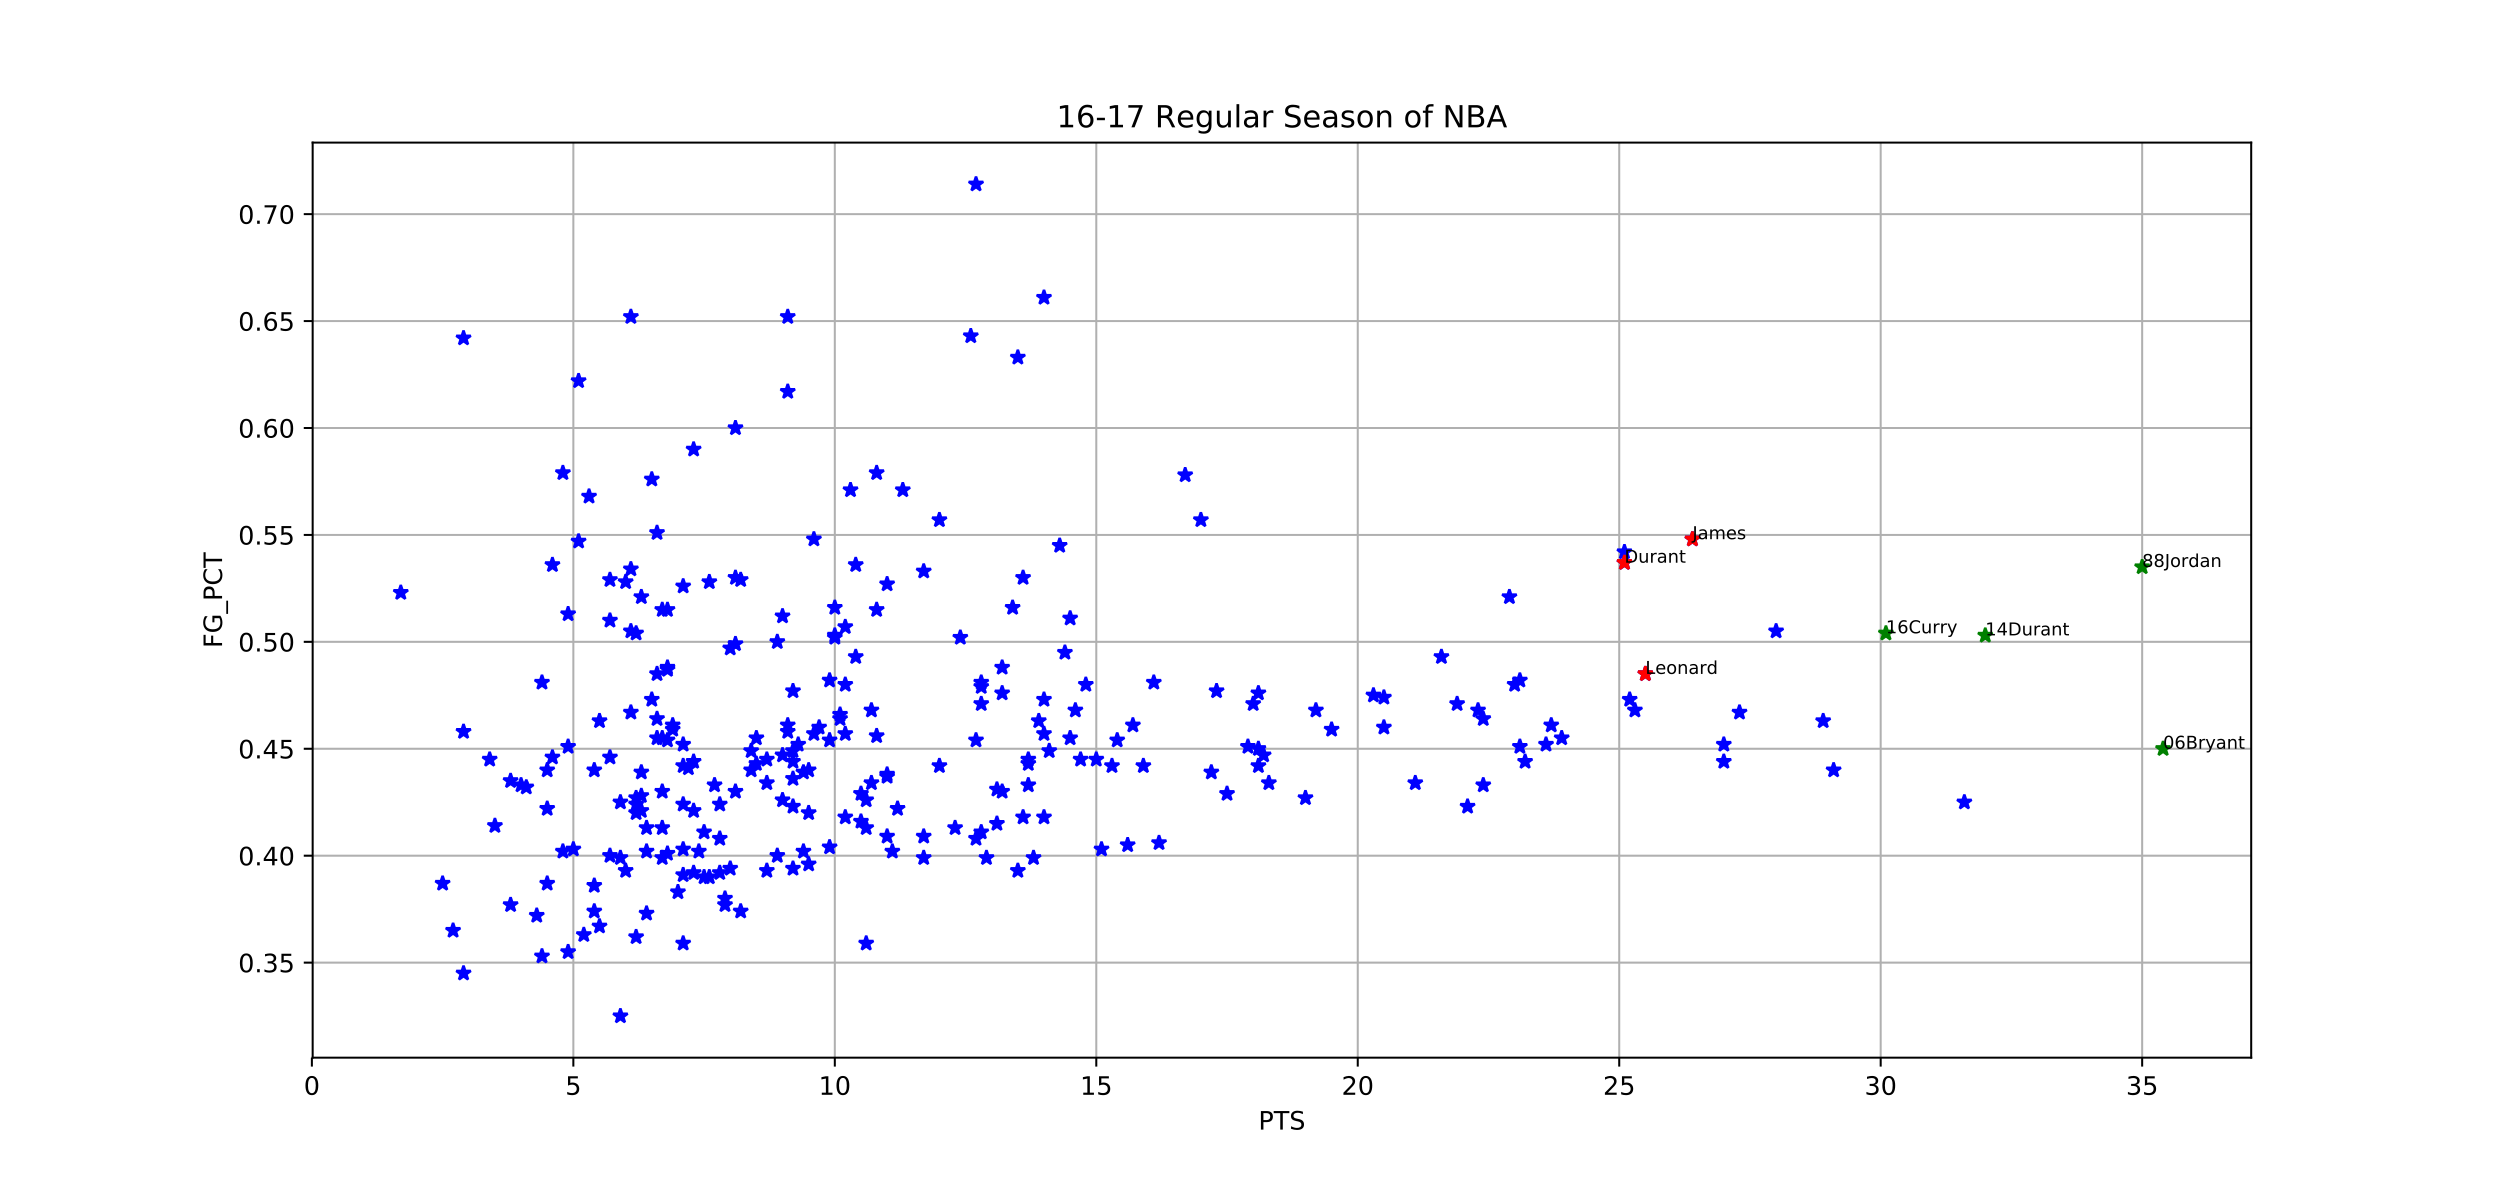 <?xml version="1.0" encoding="utf-8" standalone="no"?>
<!DOCTYPE svg PUBLIC "-//W3C//DTD SVG 1.1//EN"
  "http://www.w3.org/Graphics/SVG/1.1/DTD/svg11.dtd">
<!-- Created with matplotlib (http://matplotlib.org/) -->
<svg height="467pt" version="1.1" viewBox="0 0 983 467" width="983pt" xmlns="http://www.w3.org/2000/svg" xmlns:xlink="http://www.w3.org/1999/xlink">
 <defs>
  <style type="text/css">
*{stroke-linecap:butt;stroke-linejoin:round;}
  </style>
 </defs>
 <g id="figure_1">
  <g id="patch_1">
   <path d="M 0 467.28 
L 983.52 467.28 
L 983.52 0 
L 0 0 
z
" style="fill:#ffffff;"/>
  </g>
  <g id="axes_1">
   <g id="patch_2">
    <path d="M 122.94 415.879 
L 885.168 415.879 
L 885.168 56.074 
L 122.94 56.074 
z
" style="fill:#ffffff;"/>
   </g>
   <g id="matplotlib.axis_1">
    <g id="xtick_1">
     <g id="line2d_1">
      <path clip-path="url(#pcfcbb9933d)" d="M 122.632 415.879 
L 122.632 56.074 
" style="fill:none;stroke:#b0b0b0;stroke-linecap:square;stroke-width:0.8;"/>
     </g>
     <g id="line2d_2">
      <defs>
       <path d="M 0 0 
L 0 3.5 
" id="mc2cf1719f4" style="stroke:#000000;stroke-width:0.8;"/>
      </defs>
      <g>
       <use style="stroke:#000000;stroke-width:0.8;" x="122.632" xlink:href="#mc2cf1719f4" y="415.879"/>
      </g>
     </g>
     <g id="text_1">
      <!-- 0 -->
      <defs>
       <path d="M 31.781 66.406 
Q 24.172 66.406 20.328 58.906 
Q 16.5 51.422 16.5 36.375 
Q 16.5 21.391 20.328 13.891 
Q 24.172 6.391 31.781 6.391 
Q 39.453 6.391 43.281 13.891 
Q 47.125 21.391 47.125 36.375 
Q 47.125 51.422 43.281 58.906 
Q 39.453 66.406 31.781 66.406 
M 31.781 74.219 
Q 44.047 74.219 50.516 64.516 
Q 56.984 54.828 56.984 36.375 
Q 56.984 17.969 50.516 8.266 
Q 44.047 -1.422 31.781 -1.422 
Q 19.531 -1.422 13.062 8.266 
Q 6.594 17.969 6.594 36.375 
Q 6.594 54.828 13.062 64.516 
Q 19.531 74.219 31.781 74.219 
" id="DejaVuSans-30"/>
      </defs>
      <g transform="translate(119.45 430.478)scale(0.1 -0.1)">
       <use xlink:href="#DejaVuSans-30"/>
      </g>
     </g>
    </g>
    <g id="xtick_2">
     <g id="line2d_3">
      <path clip-path="url(#pcfcbb9933d)" d="M 225.441 415.879 
L 225.441 56.074 
" style="fill:none;stroke:#b0b0b0;stroke-linecap:square;stroke-width:0.8;"/>
     </g>
     <g id="line2d_4">
      <g>
       <use style="stroke:#000000;stroke-width:0.8;" x="225.441" xlink:href="#mc2cf1719f4" y="415.879"/>
      </g>
     </g>
     <g id="text_2">
      <!-- 5 -->
      <defs>
       <path d="M 10.797 72.906 
L 49.516 72.906 
L 49.516 64.594 
L 19.828 64.594 
L 19.828 46.734 
Q 21.969 47.469 24.109 47.828 
Q 26.266 48.188 28.422 48.188 
Q 40.625 48.188 47.75 41.5 
Q 54.891 34.812 54.891 23.391 
Q 54.891 11.625 47.562 5.094 
Q 40.234 -1.422 26.906 -1.422 
Q 22.312 -1.422 17.547 -0.641 
Q 12.797 0.141 7.719 1.703 
L 7.719 11.625 
Q 12.109 9.234 16.797 8.062 
Q 21.484 6.891 26.703 6.891 
Q 35.156 6.891 40.078 11.328 
Q 45.016 15.766 45.016 23.391 
Q 45.016 31 40.078 35.438 
Q 35.156 39.891 26.703 39.891 
Q 22.75 39.891 18.812 39.016 
Q 14.891 38.141 10.797 36.281 
z
" id="DejaVuSans-35"/>
      </defs>
      <g transform="translate(222.26 430.478)scale(0.1 -0.1)">
       <use xlink:href="#DejaVuSans-35"/>
      </g>
     </g>
    </g>
    <g id="xtick_3">
     <g id="line2d_5">
      <path clip-path="url(#pcfcbb9933d)" d="M 328.25 415.879 
L 328.25 56.074 
" style="fill:none;stroke:#b0b0b0;stroke-linecap:square;stroke-width:0.8;"/>
     </g>
     <g id="line2d_6">
      <g>
       <use style="stroke:#000000;stroke-width:0.8;" x="328.25" xlink:href="#mc2cf1719f4" y="415.879"/>
      </g>
     </g>
     <g id="text_3">
      <!-- 10 -->
      <defs>
       <path d="M 12.406 8.297 
L 28.516 8.297 
L 28.516 63.922 
L 10.984 60.406 
L 10.984 69.391 
L 28.422 72.906 
L 38.281 72.906 
L 38.281 8.297 
L 54.391 8.297 
L 54.391 0 
L 12.406 0 
z
" id="DejaVuSans-31"/>
      </defs>
      <g transform="translate(321.888 430.478)scale(0.1 -0.1)">
       <use xlink:href="#DejaVuSans-31"/>
       <use x="63.623" xlink:href="#DejaVuSans-30"/>
      </g>
     </g>
    </g>
    <g id="xtick_4">
     <g id="line2d_7">
      <path clip-path="url(#pcfcbb9933d)" d="M 431.059 415.879 
L 431.059 56.074 
" style="fill:none;stroke:#b0b0b0;stroke-linecap:square;stroke-width:0.8;"/>
     </g>
     <g id="line2d_8">
      <g>
       <use style="stroke:#000000;stroke-width:0.8;" x="431.059" xlink:href="#mc2cf1719f4" y="415.879"/>
      </g>
     </g>
     <g id="text_4">
      <!-- 15 -->
      <g transform="translate(424.697 430.478)scale(0.1 -0.1)">
       <use xlink:href="#DejaVuSans-31"/>
       <use x="63.623" xlink:href="#DejaVuSans-35"/>
      </g>
     </g>
    </g>
    <g id="xtick_5">
     <g id="line2d_9">
      <path clip-path="url(#pcfcbb9933d)" d="M 533.869 415.879 
L 533.869 56.074 
" style="fill:none;stroke:#b0b0b0;stroke-linecap:square;stroke-width:0.8;"/>
     </g>
     <g id="line2d_10">
      <g>
       <use style="stroke:#000000;stroke-width:0.8;" x="533.869" xlink:href="#mc2cf1719f4" y="415.879"/>
      </g>
     </g>
     <g id="text_5">
      <!-- 20 -->
      <defs>
       <path d="M 19.188 8.297 
L 53.609 8.297 
L 53.609 0 
L 7.328 0 
L 7.328 8.297 
Q 12.938 14.109 22.625 23.891 
Q 32.328 33.688 34.812 36.531 
Q 39.547 41.844 41.422 45.531 
Q 43.312 49.219 43.312 52.781 
Q 43.312 58.594 39.234 62.25 
Q 35.156 65.922 28.609 65.922 
Q 23.969 65.922 18.812 64.312 
Q 13.672 62.703 7.812 59.422 
L 7.812 69.391 
Q 13.766 71.781 18.938 73 
Q 24.125 74.219 28.422 74.219 
Q 39.75 74.219 46.484 68.547 
Q 53.219 62.891 53.219 53.422 
Q 53.219 48.922 51.531 44.891 
Q 49.859 40.875 45.406 35.406 
Q 44.188 33.984 37.641 27.219 
Q 31.109 20.453 19.188 8.297 
" id="DejaVuSans-32"/>
      </defs>
      <g transform="translate(527.506 430.478)scale(0.1 -0.1)">
       <use xlink:href="#DejaVuSans-32"/>
       <use x="63.623" xlink:href="#DejaVuSans-30"/>
      </g>
     </g>
    </g>
    <g id="xtick_6">
     <g id="line2d_11">
      <path clip-path="url(#pcfcbb9933d)" d="M 636.678 415.879 
L 636.678 56.074 
" style="fill:none;stroke:#b0b0b0;stroke-linecap:square;stroke-width:0.8;"/>
     </g>
     <g id="line2d_12">
      <g>
       <use style="stroke:#000000;stroke-width:0.8;" x="636.678" xlink:href="#mc2cf1719f4" y="415.879"/>
      </g>
     </g>
     <g id="text_6">
      <!-- 25 -->
      <g transform="translate(630.315 430.478)scale(0.1 -0.1)">
       <use xlink:href="#DejaVuSans-32"/>
       <use x="63.623" xlink:href="#DejaVuSans-35"/>
      </g>
     </g>
    </g>
    <g id="xtick_7">
     <g id="line2d_13">
      <path clip-path="url(#pcfcbb9933d)" d="M 739.487 415.879 
L 739.487 56.074 
" style="fill:none;stroke:#b0b0b0;stroke-linecap:square;stroke-width:0.8;"/>
     </g>
     <g id="line2d_14">
      <g>
       <use style="stroke:#000000;stroke-width:0.8;" x="739.487" xlink:href="#mc2cf1719f4" y="415.879"/>
      </g>
     </g>
     <g id="text_7">
      <!-- 30 -->
      <defs>
       <path d="M 40.578 39.312 
Q 47.656 37.797 51.625 33 
Q 55.609 28.219 55.609 21.188 
Q 55.609 10.406 48.188 4.484 
Q 40.766 -1.422 27.094 -1.422 
Q 22.516 -1.422 17.656 -0.516 
Q 12.797 0.391 7.625 2.203 
L 7.625 11.719 
Q 11.719 9.328 16.594 8.109 
Q 21.484 6.891 26.812 6.891 
Q 36.078 6.891 40.938 10.547 
Q 45.797 14.203 45.797 21.188 
Q 45.797 27.641 41.281 31.266 
Q 36.766 34.906 28.719 34.906 
L 20.219 34.906 
L 20.219 43.016 
L 29.109 43.016 
Q 36.375 43.016 40.234 45.922 
Q 44.094 48.828 44.094 54.297 
Q 44.094 59.906 40.109 62.906 
Q 36.141 65.922 28.719 65.922 
Q 24.656 65.922 20.016 65.031 
Q 15.375 64.156 9.812 62.312 
L 9.812 71.094 
Q 15.438 72.656 20.344 73.438 
Q 25.25 74.219 29.594 74.219 
Q 40.828 74.219 47.359 69.109 
Q 53.906 64.016 53.906 55.328 
Q 53.906 49.266 50.438 45.094 
Q 46.969 40.922 40.578 39.312 
" id="DejaVuSans-33"/>
      </defs>
      <g transform="translate(733.125 430.478)scale(0.1 -0.1)">
       <use xlink:href="#DejaVuSans-33"/>
       <use x="63.623" xlink:href="#DejaVuSans-30"/>
      </g>
     </g>
    </g>
    <g id="xtick_8">
     <g id="line2d_15">
      <path clip-path="url(#pcfcbb9933d)" d="M 842.297 415.879 
L 842.297 56.074 
" style="fill:none;stroke:#b0b0b0;stroke-linecap:square;stroke-width:0.8;"/>
     </g>
     <g id="line2d_16">
      <g>
       <use style="stroke:#000000;stroke-width:0.8;" x="842.297" xlink:href="#mc2cf1719f4" y="415.879"/>
      </g>
     </g>
     <g id="text_8">
      <!-- 35 -->
      <g transform="translate(835.934 430.478)scale(0.1 -0.1)">
       <use xlink:href="#DejaVuSans-33"/>
       <use x="63.623" xlink:href="#DejaVuSans-35"/>
      </g>
     </g>
    </g>
    <g id="text_9">
     <!-- PTS -->
     <defs>
      <path d="M 19.672 64.797 
L 19.672 37.406 
L 32.078 37.406 
Q 38.969 37.406 42.719 40.969 
Q 46.484 44.531 46.484 51.125 
Q 46.484 57.672 42.719 61.234 
Q 38.969 64.797 32.078 64.797 
z
M 9.812 72.906 
L 32.078 72.906 
Q 44.344 72.906 50.609 67.359 
Q 56.891 61.812 56.891 51.125 
Q 56.891 40.328 50.609 34.812 
Q 44.344 29.297 32.078 29.297 
L 19.672 29.297 
L 19.672 0 
L 9.812 0 
z
" id="DejaVuSans-50"/>
      <path d="M -0.297 72.906 
L 61.375 72.906 
L 61.375 64.594 
L 35.5 64.594 
L 35.5 0 
L 25.594 0 
L 25.594 64.594 
L -0.297 64.594 
z
" id="DejaVuSans-54"/>
      <path d="M 53.516 70.516 
L 53.516 60.891 
Q 47.906 63.578 42.922 64.891 
Q 37.938 66.219 33.297 66.219 
Q 25.25 66.219 20.875 63.094 
Q 16.5 59.969 16.5 54.203 
Q 16.5 49.359 19.406 46.891 
Q 22.312 44.438 30.422 42.922 
L 36.375 41.703 
Q 47.406 39.594 52.656 34.297 
Q 57.906 29 57.906 20.125 
Q 57.906 9.516 50.797 4.047 
Q 43.703 -1.422 29.984 -1.422 
Q 24.812 -1.422 18.969 -0.25 
Q 13.141 0.922 6.891 3.219 
L 6.891 13.375 
Q 12.891 10.016 18.656 8.297 
Q 24.422 6.594 29.984 6.594 
Q 38.422 6.594 43.016 9.906 
Q 47.609 13.234 47.609 19.391 
Q 47.609 24.75 44.312 27.781 
Q 41.016 30.812 33.5 32.328 
L 27.484 33.5 
Q 16.453 35.688 11.516 40.375 
Q 6.594 45.062 6.594 53.422 
Q 6.594 63.094 13.406 68.656 
Q 20.219 74.219 32.172 74.219 
Q 37.312 74.219 42.625 73.281 
Q 47.953 72.359 53.516 70.516 
" id="DejaVuSans-53"/>
     </defs>
     <g transform="translate(494.811 444.156)scale(0.1 -0.1)">
      <use xlink:href="#DejaVuSans-50"/>
      <use x="60.303" xlink:href="#DejaVuSans-54"/>
      <use x="121.387" xlink:href="#DejaVuSans-53"/>
     </g>
    </g>
   </g>
   <g id="matplotlib.axis_2">
    <g id="ytick_1">
     <g id="line2d_17">
      <path clip-path="url(#pcfcbb9933d)" d="M 122.94 378.503 
L 885.168 378.503 
" style="fill:none;stroke:#b0b0b0;stroke-linecap:square;stroke-width:0.8;"/>
     </g>
     <g id="line2d_18">
      <defs>
       <path d="M 0 0 
L -3.5 0 
" id="m91de25dacd" style="stroke:#000000;stroke-width:0.8;"/>
      </defs>
      <g>
       <use style="stroke:#000000;stroke-width:0.8;" x="122.94" xlink:href="#m91de25dacd" y="378.503"/>
      </g>
     </g>
     <g id="text_10">
      <!-- 0.35 -->
      <defs>
       <path d="M 10.688 12.406 
L 21 12.406 
L 21 0 
L 10.688 0 
z
" id="DejaVuSans-2e"/>
      </defs>
      <g transform="translate(93.674 382.302)scale(0.1 -0.1)">
       <use xlink:href="#DejaVuSans-30"/>
       <use x="63.623" xlink:href="#DejaVuSans-2e"/>
       <use x="95.41" xlink:href="#DejaVuSans-33"/>
       <use x="159.033" xlink:href="#DejaVuSans-35"/>
      </g>
     </g>
    </g>
    <g id="ytick_2">
     <g id="line2d_19">
      <path clip-path="url(#pcfcbb9933d)" d="M 122.94 336.46 
L 885.168 336.46 
" style="fill:none;stroke:#b0b0b0;stroke-linecap:square;stroke-width:0.8;"/>
     </g>
     <g id="line2d_20">
      <g>
       <use style="stroke:#000000;stroke-width:0.8;" x="122.94" xlink:href="#m91de25dacd" y="336.46"/>
      </g>
     </g>
     <g id="text_11">
      <!-- 0.40 -->
      <defs>
       <path d="M 37.797 64.312 
L 12.891 25.391 
L 37.797 25.391 
z
M 35.203 72.906 
L 47.609 72.906 
L 47.609 25.391 
L 58.016 25.391 
L 58.016 17.188 
L 47.609 17.188 
L 47.609 0 
L 37.797 0 
L 37.797 17.188 
L 4.891 17.188 
L 4.891 26.703 
z
" id="DejaVuSans-34"/>
      </defs>
      <g transform="translate(93.674 340.259)scale(0.1 -0.1)">
       <use xlink:href="#DejaVuSans-30"/>
       <use x="63.623" xlink:href="#DejaVuSans-2e"/>
       <use x="95.41" xlink:href="#DejaVuSans-34"/>
       <use x="159.033" xlink:href="#DejaVuSans-30"/>
      </g>
     </g>
    </g>
    <g id="ytick_3">
     <g id="line2d_21">
      <path clip-path="url(#pcfcbb9933d)" d="M 122.94 294.416 
L 885.168 294.416 
" style="fill:none;stroke:#b0b0b0;stroke-linecap:square;stroke-width:0.8;"/>
     </g>
     <g id="line2d_22">
      <g>
       <use style="stroke:#000000;stroke-width:0.8;" x="122.94" xlink:href="#m91de25dacd" y="294.416"/>
      </g>
     </g>
     <g id="text_12">
      <!-- 0.45 -->
      <g transform="translate(93.674 298.216)scale(0.1 -0.1)">
       <use xlink:href="#DejaVuSans-30"/>
       <use x="63.623" xlink:href="#DejaVuSans-2e"/>
       <use x="95.41" xlink:href="#DejaVuSans-34"/>
       <use x="159.033" xlink:href="#DejaVuSans-35"/>
      </g>
     </g>
    </g>
    <g id="ytick_4">
     <g id="line2d_23">
      <path clip-path="url(#pcfcbb9933d)" d="M 122.94 252.373 
L 885.168 252.373 
" style="fill:none;stroke:#b0b0b0;stroke-linecap:square;stroke-width:0.8;"/>
     </g>
     <g id="line2d_24">
      <g>
       <use style="stroke:#000000;stroke-width:0.8;" x="122.94" xlink:href="#m91de25dacd" y="252.373"/>
      </g>
     </g>
     <g id="text_13">
      <!-- 0.50 -->
      <g transform="translate(93.674 256.172)scale(0.1 -0.1)">
       <use xlink:href="#DejaVuSans-30"/>
       <use x="63.623" xlink:href="#DejaVuSans-2e"/>
       <use x="95.41" xlink:href="#DejaVuSans-35"/>
       <use x="159.033" xlink:href="#DejaVuSans-30"/>
      </g>
     </g>
    </g>
    <g id="ytick_5">
     <g id="line2d_25">
      <path clip-path="url(#pcfcbb9933d)" d="M 122.94 210.33 
L 885.168 210.33 
" style="fill:none;stroke:#b0b0b0;stroke-linecap:square;stroke-width:0.8;"/>
     </g>
     <g id="line2d_26">
      <g>
       <use style="stroke:#000000;stroke-width:0.8;" x="122.94" xlink:href="#m91de25dacd" y="210.33"/>
      </g>
     </g>
     <g id="text_14">
      <!-- 0.55 -->
      <g transform="translate(93.674 214.129)scale(0.1 -0.1)">
       <use xlink:href="#DejaVuSans-30"/>
       <use x="63.623" xlink:href="#DejaVuSans-2e"/>
       <use x="95.41" xlink:href="#DejaVuSans-35"/>
       <use x="159.033" xlink:href="#DejaVuSans-35"/>
      </g>
     </g>
    </g>
    <g id="ytick_6">
     <g id="line2d_27">
      <path clip-path="url(#pcfcbb9933d)" d="M 122.94 168.287 
L 885.168 168.287 
" style="fill:none;stroke:#b0b0b0;stroke-linecap:square;stroke-width:0.8;"/>
     </g>
     <g id="line2d_28">
      <g>
       <use style="stroke:#000000;stroke-width:0.8;" x="122.94" xlink:href="#m91de25dacd" y="168.287"/>
      </g>
     </g>
     <g id="text_15">
      <!-- 0.60 -->
      <defs>
       <path d="M 33.016 40.375 
Q 26.375 40.375 22.484 35.828 
Q 18.609 31.297 18.609 23.391 
Q 18.609 15.531 22.484 10.953 
Q 26.375 6.391 33.016 6.391 
Q 39.656 6.391 43.531 10.953 
Q 47.406 15.531 47.406 23.391 
Q 47.406 31.297 43.531 35.828 
Q 39.656 40.375 33.016 40.375 
M 52.594 71.297 
L 52.594 62.312 
Q 48.875 64.062 45.094 64.984 
Q 41.312 65.922 37.594 65.922 
Q 27.828 65.922 22.672 59.328 
Q 17.531 52.734 16.797 39.406 
Q 19.672 43.656 24.016 45.922 
Q 28.375 48.188 33.594 48.188 
Q 44.578 48.188 50.953 41.516 
Q 57.328 34.859 57.328 23.391 
Q 57.328 12.156 50.688 5.359 
Q 44.047 -1.422 33.016 -1.422 
Q 20.359 -1.422 13.672 8.266 
Q 6.984 17.969 6.984 36.375 
Q 6.984 53.656 15.188 63.938 
Q 23.391 74.219 37.203 74.219 
Q 40.922 74.219 44.703 73.484 
Q 48.484 72.75 52.594 71.297 
" id="DejaVuSans-36"/>
      </defs>
      <g transform="translate(93.674 172.086)scale(0.1 -0.1)">
       <use xlink:href="#DejaVuSans-30"/>
       <use x="63.623" xlink:href="#DejaVuSans-2e"/>
       <use x="95.41" xlink:href="#DejaVuSans-36"/>
       <use x="159.033" xlink:href="#DejaVuSans-30"/>
      </g>
     </g>
    </g>
    <g id="ytick_7">
     <g id="line2d_29">
      <path clip-path="url(#pcfcbb9933d)" d="M 122.94 126.244 
L 885.168 126.244 
" style="fill:none;stroke:#b0b0b0;stroke-linecap:square;stroke-width:0.8;"/>
     </g>
     <g id="line2d_30">
      <g>
       <use style="stroke:#000000;stroke-width:0.8;" x="122.94" xlink:href="#m91de25dacd" y="126.244"/>
      </g>
     </g>
     <g id="text_16">
      <!-- 0.65 -->
      <g transform="translate(93.674 130.043)scale(0.1 -0.1)">
       <use xlink:href="#DejaVuSans-30"/>
       <use x="63.623" xlink:href="#DejaVuSans-2e"/>
       <use x="95.41" xlink:href="#DejaVuSans-36"/>
       <use x="159.033" xlink:href="#DejaVuSans-35"/>
      </g>
     </g>
    </g>
    <g id="ytick_8">
     <g id="line2d_31">
      <path clip-path="url(#pcfcbb9933d)" d="M 122.94 84.2 
L 885.168 84.2 
" style="fill:none;stroke:#b0b0b0;stroke-linecap:square;stroke-width:0.8;"/>
     </g>
     <g id="line2d_32">
      <g>
       <use style="stroke:#000000;stroke-width:0.8;" x="122.94" xlink:href="#m91de25dacd" y="84.2"/>
      </g>
     </g>
     <g id="text_17">
      <!-- 0.70 -->
      <defs>
       <path d="M 8.203 72.906 
L 55.078 72.906 
L 55.078 68.703 
L 28.609 0 
L 18.312 0 
L 43.219 64.594 
L 8.203 64.594 
z
" id="DejaVuSans-37"/>
      </defs>
      <g transform="translate(93.674 88)scale(0.1 -0.1)">
       <use xlink:href="#DejaVuSans-30"/>
       <use x="63.623" xlink:href="#DejaVuSans-2e"/>
       <use x="95.41" xlink:href="#DejaVuSans-37"/>
       <use x="159.033" xlink:href="#DejaVuSans-30"/>
      </g>
     </g>
    </g>
    <g id="text_18">
     <!-- FG_PCT -->
     <defs>
      <path d="M 9.812 72.906 
L 51.703 72.906 
L 51.703 64.594 
L 19.672 64.594 
L 19.672 43.109 
L 48.578 43.109 
L 48.578 34.812 
L 19.672 34.812 
L 19.672 0 
L 9.812 0 
z
" id="DejaVuSans-46"/>
      <path d="M 59.516 10.406 
L 59.516 29.984 
L 43.406 29.984 
L 43.406 38.094 
L 69.281 38.094 
L 69.281 6.781 
Q 63.578 2.734 56.688 0.656 
Q 49.812 -1.422 42 -1.422 
Q 24.906 -1.422 15.25 8.562 
Q 5.609 18.562 5.609 36.375 
Q 5.609 54.25 15.25 64.234 
Q 24.906 74.219 42 74.219 
Q 49.125 74.219 55.547 72.453 
Q 61.969 70.703 67.391 67.281 
L 67.391 56.781 
Q 61.922 61.422 55.766 63.766 
Q 49.609 66.109 42.828 66.109 
Q 29.438 66.109 22.719 58.641 
Q 16.016 51.172 16.016 36.375 
Q 16.016 21.625 22.719 14.156 
Q 29.438 6.688 42.828 6.688 
Q 48.047 6.688 52.141 7.594 
Q 56.25 8.5 59.516 10.406 
" id="DejaVuSans-47"/>
      <path d="M 50.984 -16.609 
L 50.984 -23.578 
L -0.984 -23.578 
L -0.984 -16.609 
z
" id="DejaVuSans-5f"/>
      <path d="M 64.406 67.281 
L 64.406 56.891 
Q 59.422 61.531 53.781 63.812 
Q 48.141 66.109 41.797 66.109 
Q 29.297 66.109 22.656 58.469 
Q 16.016 50.828 16.016 36.375 
Q 16.016 21.969 22.656 14.328 
Q 29.297 6.688 41.797 6.688 
Q 48.141 6.688 53.781 8.984 
Q 59.422 11.281 64.406 15.922 
L 64.406 5.609 
Q 59.234 2.094 53.438 0.328 
Q 47.656 -1.422 41.219 -1.422 
Q 24.656 -1.422 15.125 8.703 
Q 5.609 18.844 5.609 36.375 
Q 5.609 53.953 15.125 64.078 
Q 24.656 74.219 41.219 74.219 
Q 47.75 74.219 53.531 72.484 
Q 59.328 70.75 64.406 67.281 
" id="DejaVuSans-43"/>
     </defs>
     <g transform="translate(87.317 254.787)rotate(-90)scale(0.1 -0.1)">
      <use xlink:href="#DejaVuSans-46"/>
      <use x="57.52" xlink:href="#DejaVuSans-47"/>
      <use x="135.01" xlink:href="#DejaVuSans-5f"/>
      <use x="185.01" xlink:href="#DejaVuSans-50"/>
      <use x="245.312" xlink:href="#DejaVuSans-43"/>
      <use x="315.137" xlink:href="#DejaVuSans-54"/>
     </g>
    </g>
   </g>
   <g id="line2d_33">
    <defs>
     <path d="M 0 -3 
L -0.674 -0.927 
L -2.853 -0.927 
L -1.09 0.354 
L -1.763 2.427 
L -0 1.146 
L 1.763 2.427 
L 1.09 0.354 
L 2.853 -0.927 
L 0.674 -0.927 
z
" id="m1566b61ca1" style="stroke:#0000ff;stroke-linejoin:bevel;"/>
    </defs>
    <g clip-path="url(#pcfcbb9933d)">
     <use style="fill:#0000ff;stroke:#0000ff;stroke-linejoin:bevel;" x="772.386" xlink:href="#m1566b61ca1" y="315.438"/>
     <use style="fill:#0000ff;stroke:#0000ff;stroke-linejoin:bevel;" x="720.982" xlink:href="#m1566b61ca1" y="302.825"/>
     <use style="fill:#0000ff;stroke:#0000ff;stroke-linejoin:bevel;" x="716.869" xlink:href="#m1566b61ca1" y="283.485"/>
     <use style="fill:#0000ff;stroke:#0000ff;stroke-linejoin:bevel;" x="698.364" xlink:href="#m1566b61ca1" y="248.169"/>
     <use style="fill:#0000ff;stroke:#0000ff;stroke-linejoin:bevel;" x="683.97" xlink:href="#m1566b61ca1" y="280.122"/>
     <use style="fill:#0000ff;stroke:#0000ff;stroke-linejoin:bevel;" x="677.802" xlink:href="#m1566b61ca1" y="299.462"/>
     <use style="fill:#0000ff;stroke:#0000ff;stroke-linejoin:bevel;" x="677.802" xlink:href="#m1566b61ca1" y="292.735"/>
     <use style="fill:#0000ff;stroke:#0000ff;stroke-linejoin:bevel;" x="665.465" xlink:href="#m1566b61ca1" y="212.012"/>
     <use style="fill:#0000ff;stroke:#0000ff;stroke-linejoin:bevel;" x="646.959" xlink:href="#m1566b61ca1" y="264.986"/>
     <use style="fill:#0000ff;stroke:#0000ff;stroke-linejoin:bevel;" x="642.847" xlink:href="#m1566b61ca1" y="279.281"/>
     <use style="fill:#0000ff;stroke:#0000ff;stroke-linejoin:bevel;" x="640.79" xlink:href="#m1566b61ca1" y="275.077"/>
     <use style="fill:#0000ff;stroke:#0000ff;stroke-linejoin:bevel;" x="638.734" xlink:href="#m1566b61ca1" y="217.057"/>
     <use style="fill:#0000ff;stroke:#0000ff;stroke-linejoin:bevel;" x="638.734" xlink:href="#m1566b61ca1" y="221.261"/>
     <use style="fill:#0000ff;stroke:#0000ff;stroke-linejoin:bevel;" x="614.06" xlink:href="#m1566b61ca1" y="290.212"/>
     <use style="fill:#0000ff;stroke:#0000ff;stroke-linejoin:bevel;" x="609.948" xlink:href="#m1566b61ca1" y="285.167"/>
     <use style="fill:#0000ff;stroke:#0000ff;stroke-linejoin:bevel;" x="607.891" xlink:href="#m1566b61ca1" y="292.735"/>
     <use style="fill:#0000ff;stroke:#0000ff;stroke-linejoin:bevel;" x="599.667" xlink:href="#m1566b61ca1" y="299.462"/>
     <use style="fill:#0000ff;stroke:#0000ff;stroke-linejoin:bevel;" x="597.61" xlink:href="#m1566b61ca1" y="293.576"/>
     <use style="fill:#0000ff;stroke:#0000ff;stroke-linejoin:bevel;" x="597.61" xlink:href="#m1566b61ca1" y="267.509"/>
     <use style="fill:#0000ff;stroke:#0000ff;stroke-linejoin:bevel;" x="595.554" xlink:href="#m1566b61ca1" y="269.191"/>
     <use style="fill:#0000ff;stroke:#0000ff;stroke-linejoin:bevel;" x="593.498" xlink:href="#m1566b61ca1" y="234.715"/>
     <use style="fill:#0000ff;stroke:#0000ff;stroke-linejoin:bevel;" x="583.217" xlink:href="#m1566b61ca1" y="308.711"/>
     <use style="fill:#0000ff;stroke:#0000ff;stroke-linejoin:bevel;" x="583.217" xlink:href="#m1566b61ca1" y="282.644"/>
     <use style="fill:#0000ff;stroke:#0000ff;stroke-linejoin:bevel;" x="581.161" xlink:href="#m1566b61ca1" y="279.281"/>
     <use style="fill:#0000ff;stroke:#0000ff;stroke-linejoin:bevel;" x="577.049" xlink:href="#m1566b61ca1" y="317.12"/>
     <use style="fill:#0000ff;stroke:#0000ff;stroke-linejoin:bevel;" x="572.936" xlink:href="#m1566b61ca1" y="276.758"/>
     <use style="fill:#0000ff;stroke:#0000ff;stroke-linejoin:bevel;" x="566.768" xlink:href="#m1566b61ca1" y="258.259"/>
     <use style="fill:#0000ff;stroke:#0000ff;stroke-linejoin:bevel;" x="556.487" xlink:href="#m1566b61ca1" y="307.87"/>
     <use style="fill:#0000ff;stroke:#0000ff;stroke-linejoin:bevel;" x="544.15" xlink:href="#m1566b61ca1" y="274.236"/>
     <use style="fill:#0000ff;stroke:#0000ff;stroke-linejoin:bevel;" x="544.15" xlink:href="#m1566b61ca1" y="286.008"/>
     <use style="fill:#0000ff;stroke:#0000ff;stroke-linejoin:bevel;" x="540.037" xlink:href="#m1566b61ca1" y="273.395"/>
     <use style="fill:#0000ff;stroke:#0000ff;stroke-linejoin:bevel;" x="523.588" xlink:href="#m1566b61ca1" y="286.849"/>
     <use style="fill:#0000ff;stroke:#0000ff;stroke-linejoin:bevel;" x="517.419" xlink:href="#m1566b61ca1" y="279.281"/>
     <use style="fill:#0000ff;stroke:#0000ff;stroke-linejoin:bevel;" x="513.307" xlink:href="#m1566b61ca1" y="313.756"/>
     <use style="fill:#0000ff;stroke:#0000ff;stroke-linejoin:bevel;" x="498.914" xlink:href="#m1566b61ca1" y="307.87"/>
     <use style="fill:#0000ff;stroke:#0000ff;stroke-linejoin:bevel;" x="496.857" xlink:href="#m1566b61ca1" y="296.939"/>
     <use style="fill:#0000ff;stroke:#0000ff;stroke-linejoin:bevel;" x="494.801" xlink:href="#m1566b61ca1" y="294.416"/>
     <use style="fill:#0000ff;stroke:#0000ff;stroke-linejoin:bevel;" x="494.801" xlink:href="#m1566b61ca1" y="272.554"/>
     <use style="fill:#0000ff;stroke:#0000ff;stroke-linejoin:bevel;" x="494.801" xlink:href="#m1566b61ca1" y="301.143"/>
     <use style="fill:#0000ff;stroke:#0000ff;stroke-linejoin:bevel;" x="492.745" xlink:href="#m1566b61ca1" y="276.758"/>
     <use style="fill:#0000ff;stroke:#0000ff;stroke-linejoin:bevel;" x="490.689" xlink:href="#m1566b61ca1" y="293.576"/>
     <use style="fill:#0000ff;stroke:#0000ff;stroke-linejoin:bevel;" x="482.464" xlink:href="#m1566b61ca1" y="312.075"/>
     <use style="fill:#0000ff;stroke:#0000ff;stroke-linejoin:bevel;" x="478.352" xlink:href="#m1566b61ca1" y="271.713"/>
     <use style="fill:#0000ff;stroke:#0000ff;stroke-linejoin:bevel;" x="476.295" xlink:href="#m1566b61ca1" y="303.666"/>
     <use style="fill:#0000ff;stroke:#0000ff;stroke-linejoin:bevel;" x="472.183" xlink:href="#m1566b61ca1" y="204.444"/>
     <use style="fill:#0000ff;stroke:#0000ff;stroke-linejoin:bevel;" x="466.015" xlink:href="#m1566b61ca1" y="186.786"/>
     <use style="fill:#0000ff;stroke:#0000ff;stroke-linejoin:bevel;" x="455.734" xlink:href="#m1566b61ca1" y="331.414"/>
     <use style="fill:#0000ff;stroke:#0000ff;stroke-linejoin:bevel;" x="453.677" xlink:href="#m1566b61ca1" y="268.35"/>
     <use style="fill:#0000ff;stroke:#0000ff;stroke-linejoin:bevel;" x="449.565" xlink:href="#m1566b61ca1" y="301.143"/>
     <use style="fill:#0000ff;stroke:#0000ff;stroke-linejoin:bevel;" x="445.453" xlink:href="#m1566b61ca1" y="285.167"/>
     <use style="fill:#0000ff;stroke:#0000ff;stroke-linejoin:bevel;" x="443.397" xlink:href="#m1566b61ca1" y="332.255"/>
     <use style="fill:#0000ff;stroke:#0000ff;stroke-linejoin:bevel;" x="439.284" xlink:href="#m1566b61ca1" y="291.053"/>
     <use style="fill:#0000ff;stroke:#0000ff;stroke-linejoin:bevel;" x="437.228" xlink:href="#m1566b61ca1" y="301.143"/>
     <use style="fill:#0000ff;stroke:#0000ff;stroke-linejoin:bevel;" x="433.116" xlink:href="#m1566b61ca1" y="333.937"/>
     <use style="fill:#0000ff;stroke:#0000ff;stroke-linejoin:bevel;" x="431.059" xlink:href="#m1566b61ca1" y="298.621"/>
     <use style="fill:#0000ff;stroke:#0000ff;stroke-linejoin:bevel;" x="426.947" xlink:href="#m1566b61ca1" y="269.191"/>
     <use style="fill:#0000ff;stroke:#0000ff;stroke-linejoin:bevel;" x="424.891" xlink:href="#m1566b61ca1" y="298.621"/>
     <use style="fill:#0000ff;stroke:#0000ff;stroke-linejoin:bevel;" x="422.835" xlink:href="#m1566b61ca1" y="279.281"/>
     <use style="fill:#0000ff;stroke:#0000ff;stroke-linejoin:bevel;" x="420.778" xlink:href="#m1566b61ca1" y="243.124"/>
     <use style="fill:#0000ff;stroke:#0000ff;stroke-linejoin:bevel;" x="420.778" xlink:href="#m1566b61ca1" y="290.212"/>
     <use style="fill:#0000ff;stroke:#0000ff;stroke-linejoin:bevel;" x="418.722" xlink:href="#m1566b61ca1" y="256.578"/>
     <use style="fill:#0000ff;stroke:#0000ff;stroke-linejoin:bevel;" x="416.666" xlink:href="#m1566b61ca1" y="214.534"/>
     <use style="fill:#0000ff;stroke:#0000ff;stroke-linejoin:bevel;" x="412.554" xlink:href="#m1566b61ca1" y="295.257"/>
     <use style="fill:#0000ff;stroke:#0000ff;stroke-linejoin:bevel;" x="410.498" xlink:href="#m1566b61ca1" y="116.994"/>
     <use style="fill:#0000ff;stroke:#0000ff;stroke-linejoin:bevel;" x="410.498" xlink:href="#m1566b61ca1" y="275.077"/>
     <use style="fill:#0000ff;stroke:#0000ff;stroke-linejoin:bevel;" x="410.498" xlink:href="#m1566b61ca1" y="321.324"/>
     <use style="fill:#0000ff;stroke:#0000ff;stroke-linejoin:bevel;" x="410.498" xlink:href="#m1566b61ca1" y="288.53"/>
     <use style="fill:#0000ff;stroke:#0000ff;stroke-linejoin:bevel;" x="408.441" xlink:href="#m1566b61ca1" y="283.485"/>
     <use style="fill:#0000ff;stroke:#0000ff;stroke-linejoin:bevel;" x="406.385" xlink:href="#m1566b61ca1" y="337.3"/>
     <use style="fill:#0000ff;stroke:#0000ff;stroke-linejoin:bevel;" x="404.329" xlink:href="#m1566b61ca1" y="298.621"/>
     <use style="fill:#0000ff;stroke:#0000ff;stroke-linejoin:bevel;" x="404.329" xlink:href="#m1566b61ca1" y="308.711"/>
     <use style="fill:#0000ff;stroke:#0000ff;stroke-linejoin:bevel;" x="404.329" xlink:href="#m1566b61ca1" y="300.302"/>
     <use style="fill:#0000ff;stroke:#0000ff;stroke-linejoin:bevel;" x="402.273" xlink:href="#m1566b61ca1" y="227.147"/>
     <use style="fill:#0000ff;stroke:#0000ff;stroke-linejoin:bevel;" x="402.273" xlink:href="#m1566b61ca1" y="321.324"/>
     <use style="fill:#0000ff;stroke:#0000ff;stroke-linejoin:bevel;" x="400.217" xlink:href="#m1566b61ca1" y="140.538"/>
     <use style="fill:#0000ff;stroke:#0000ff;stroke-linejoin:bevel;" x="400.217" xlink:href="#m1566b61ca1" y="342.346"/>
     <use style="fill:#0000ff;stroke:#0000ff;stroke-linejoin:bevel;" x="398.16" xlink:href="#m1566b61ca1" y="238.919"/>
     <use style="fill:#0000ff;stroke:#0000ff;stroke-linejoin:bevel;" x="394.048" xlink:href="#m1566b61ca1" y="272.554"/>
     <use style="fill:#0000ff;stroke:#0000ff;stroke-linejoin:bevel;" x="394.048" xlink:href="#m1566b61ca1" y="311.234"/>
     <use style="fill:#0000ff;stroke:#0000ff;stroke-linejoin:bevel;" x="394.048" xlink:href="#m1566b61ca1" y="262.464"/>
     <use style="fill:#0000ff;stroke:#0000ff;stroke-linejoin:bevel;" x="391.992" xlink:href="#m1566b61ca1" y="323.847"/>
     <use style="fill:#0000ff;stroke:#0000ff;stroke-linejoin:bevel;" x="391.992" xlink:href="#m1566b61ca1" y="310.393"/>
     <use style="fill:#0000ff;stroke:#0000ff;stroke-linejoin:bevel;" x="387.88" xlink:href="#m1566b61ca1" y="337.3"/>
     <use style="fill:#0000ff;stroke:#0000ff;stroke-linejoin:bevel;" x="385.823" xlink:href="#m1566b61ca1" y="327.21"/>
     <use style="fill:#0000ff;stroke:#0000ff;stroke-linejoin:bevel;" x="385.823" xlink:href="#m1566b61ca1" y="270.031"/>
     <use style="fill:#0000ff;stroke:#0000ff;stroke-linejoin:bevel;" x="385.823" xlink:href="#m1566b61ca1" y="268.35"/>
     <use style="fill:#0000ff;stroke:#0000ff;stroke-linejoin:bevel;" x="385.823" xlink:href="#m1566b61ca1" y="276.758"/>
     <use style="fill:#0000ff;stroke:#0000ff;stroke-linejoin:bevel;" x="383.767" xlink:href="#m1566b61ca1" y="291.053"/>
     <use style="fill:#0000ff;stroke:#0000ff;stroke-linejoin:bevel;" x="383.767" xlink:href="#m1566b61ca1" y="72.428"/>
     <use style="fill:#0000ff;stroke:#0000ff;stroke-linejoin:bevel;" x="383.767" xlink:href="#m1566b61ca1" y="329.733"/>
     <use style="fill:#0000ff;stroke:#0000ff;stroke-linejoin:bevel;" x="381.711" xlink:href="#m1566b61ca1" y="132.13"/>
     <use style="fill:#0000ff;stroke:#0000ff;stroke-linejoin:bevel;" x="377.599" xlink:href="#m1566b61ca1" y="250.692"/>
     <use style="fill:#0000ff;stroke:#0000ff;stroke-linejoin:bevel;" x="375.542" xlink:href="#m1566b61ca1" y="325.528"/>
     <use style="fill:#0000ff;stroke:#0000ff;stroke-linejoin:bevel;" x="369.374" xlink:href="#m1566b61ca1" y="301.143"/>
     <use style="fill:#0000ff;stroke:#0000ff;stroke-linejoin:bevel;" x="369.374" xlink:href="#m1566b61ca1" y="204.444"/>
     <use style="fill:#0000ff;stroke:#0000ff;stroke-linejoin:bevel;" x="363.205" xlink:href="#m1566b61ca1" y="224.625"/>
     <use style="fill:#0000ff;stroke:#0000ff;stroke-linejoin:bevel;" x="363.205" xlink:href="#m1566b61ca1" y="328.892"/>
     <use style="fill:#0000ff;stroke:#0000ff;stroke-linejoin:bevel;" x="363.205" xlink:href="#m1566b61ca1" y="337.3"/>
     <use style="fill:#0000ff;stroke:#0000ff;stroke-linejoin:bevel;" x="354.981" xlink:href="#m1566b61ca1" y="192.672"/>
     <use style="fill:#0000ff;stroke:#0000ff;stroke-linejoin:bevel;" x="352.924" xlink:href="#m1566b61ca1" y="317.961"/>
     <use style="fill:#0000ff;stroke:#0000ff;stroke-linejoin:bevel;" x="350.868" xlink:href="#m1566b61ca1" y="334.778"/>
     <use style="fill:#0000ff;stroke:#0000ff;stroke-linejoin:bevel;" x="348.812" xlink:href="#m1566b61ca1" y="305.348"/>
     <use style="fill:#0000ff;stroke:#0000ff;stroke-linejoin:bevel;" x="348.812" xlink:href="#m1566b61ca1" y="229.67"/>
     <use style="fill:#0000ff;stroke:#0000ff;stroke-linejoin:bevel;" x="348.812" xlink:href="#m1566b61ca1" y="328.892"/>
     <use style="fill:#0000ff;stroke:#0000ff;stroke-linejoin:bevel;" x="348.812" xlink:href="#m1566b61ca1" y="304.507"/>
     <use style="fill:#0000ff;stroke:#0000ff;stroke-linejoin:bevel;" x="344.7" xlink:href="#m1566b61ca1" y="239.76"/>
     <use style="fill:#0000ff;stroke:#0000ff;stroke-linejoin:bevel;" x="344.7" xlink:href="#m1566b61ca1" y="289.371"/>
     <use style="fill:#0000ff;stroke:#0000ff;stroke-linejoin:bevel;" x="344.7" xlink:href="#m1566b61ca1" y="185.945"/>
     <use style="fill:#0000ff;stroke:#0000ff;stroke-linejoin:bevel;" x="342.643" xlink:href="#m1566b61ca1" y="307.87"/>
     <use style="fill:#0000ff;stroke:#0000ff;stroke-linejoin:bevel;" x="342.643" xlink:href="#m1566b61ca1" y="279.281"/>
     <use style="fill:#0000ff;stroke:#0000ff;stroke-linejoin:bevel;" x="340.587" xlink:href="#m1566b61ca1" y="325.528"/>
     <use style="fill:#0000ff;stroke:#0000ff;stroke-linejoin:bevel;" x="340.587" xlink:href="#m1566b61ca1" y="370.935"/>
     <use style="fill:#0000ff;stroke:#0000ff;stroke-linejoin:bevel;" x="340.587" xlink:href="#m1566b61ca1" y="314.597"/>
     <use style="fill:#0000ff;stroke:#0000ff;stroke-linejoin:bevel;" x="338.531" xlink:href="#m1566b61ca1" y="312.075"/>
     <use style="fill:#0000ff;stroke:#0000ff;stroke-linejoin:bevel;" x="338.531" xlink:href="#m1566b61ca1" y="323.006"/>
     <use style="fill:#0000ff;stroke:#0000ff;stroke-linejoin:bevel;" x="336.475" xlink:href="#m1566b61ca1" y="222.102"/>
     <use style="fill:#0000ff;stroke:#0000ff;stroke-linejoin:bevel;" x="336.475" xlink:href="#m1566b61ca1" y="258.259"/>
     <use style="fill:#0000ff;stroke:#0000ff;stroke-linejoin:bevel;" x="334.419" xlink:href="#m1566b61ca1" y="192.672"/>
     <use style="fill:#0000ff;stroke:#0000ff;stroke-linejoin:bevel;" x="332.363" xlink:href="#m1566b61ca1" y="269.191"/>
     <use style="fill:#0000ff;stroke:#0000ff;stroke-linejoin:bevel;" x="332.363" xlink:href="#m1566b61ca1" y="288.53"/>
     <use style="fill:#0000ff;stroke:#0000ff;stroke-linejoin:bevel;" x="332.363" xlink:href="#m1566b61ca1" y="321.324"/>
     <use style="fill:#0000ff;stroke:#0000ff;stroke-linejoin:bevel;" x="332.363" xlink:href="#m1566b61ca1" y="246.487"/>
     <use style="fill:#0000ff;stroke:#0000ff;stroke-linejoin:bevel;" x="330.306" xlink:href="#m1566b61ca1" y="280.963"/>
     <use style="fill:#0000ff;stroke:#0000ff;stroke-linejoin:bevel;" x="330.306" xlink:href="#m1566b61ca1" y="282.644"/>
     <use style="fill:#0000ff;stroke:#0000ff;stroke-linejoin:bevel;" x="328.25" xlink:href="#m1566b61ca1" y="249.851"/>
     <use style="fill:#0000ff;stroke:#0000ff;stroke-linejoin:bevel;" x="328.25" xlink:href="#m1566b61ca1" y="238.919"/>
     <use style="fill:#0000ff;stroke:#0000ff;stroke-linejoin:bevel;" x="328.25" xlink:href="#m1566b61ca1" y="250.692"/>
     <use style="fill:#0000ff;stroke:#0000ff;stroke-linejoin:bevel;" x="326.194" xlink:href="#m1566b61ca1" y="267.509"/>
     <use style="fill:#0000ff;stroke:#0000ff;stroke-linejoin:bevel;" x="326.194" xlink:href="#m1566b61ca1" y="333.096"/>
     <use style="fill:#0000ff;stroke:#0000ff;stroke-linejoin:bevel;" x="326.194" xlink:href="#m1566b61ca1" y="291.053"/>
     <use style="fill:#0000ff;stroke:#0000ff;stroke-linejoin:bevel;" x="322.082" xlink:href="#m1566b61ca1" y="286.008"/>
     <use style="fill:#0000ff;stroke:#0000ff;stroke-linejoin:bevel;" x="320.025" xlink:href="#m1566b61ca1" y="212.012"/>
     <use style="fill:#0000ff;stroke:#0000ff;stroke-linejoin:bevel;" x="320.025" xlink:href="#m1566b61ca1" y="288.53"/>
     <use style="fill:#0000ff;stroke:#0000ff;stroke-linejoin:bevel;" x="317.969" xlink:href="#m1566b61ca1" y="319.642"/>
     <use style="fill:#0000ff;stroke:#0000ff;stroke-linejoin:bevel;" x="317.969" xlink:href="#m1566b61ca1" y="302.825"/>
     <use style="fill:#0000ff;stroke:#0000ff;stroke-linejoin:bevel;" x="317.969" xlink:href="#m1566b61ca1" y="339.823"/>
     <use style="fill:#0000ff;stroke:#0000ff;stroke-linejoin:bevel;" x="315.913" xlink:href="#m1566b61ca1" y="334.778"/>
     <use style="fill:#0000ff;stroke:#0000ff;stroke-linejoin:bevel;" x="315.913" xlink:href="#m1566b61ca1" y="303.666"/>
     <use style="fill:#0000ff;stroke:#0000ff;stroke-linejoin:bevel;" x="313.857" xlink:href="#m1566b61ca1" y="292.735"/>
     <use style="fill:#0000ff;stroke:#0000ff;stroke-linejoin:bevel;" x="311.801" xlink:href="#m1566b61ca1" y="341.505"/>
     <use style="fill:#0000ff;stroke:#0000ff;stroke-linejoin:bevel;" x="311.801" xlink:href="#m1566b61ca1" y="317.12"/>
     <use style="fill:#0000ff;stroke:#0000ff;stroke-linejoin:bevel;" x="311.801" xlink:href="#m1566b61ca1" y="295.257"/>
     <use style="fill:#0000ff;stroke:#0000ff;stroke-linejoin:bevel;" x="311.801" xlink:href="#m1566b61ca1" y="271.713"/>
     <use style="fill:#0000ff;stroke:#0000ff;stroke-linejoin:bevel;" x="311.801" xlink:href="#m1566b61ca1" y="306.189"/>
     <use style="fill:#0000ff;stroke:#0000ff;stroke-linejoin:bevel;" x="311.801" xlink:href="#m1566b61ca1" y="299.462"/>
     <use style="fill:#0000ff;stroke:#0000ff;stroke-linejoin:bevel;" x="309.744" xlink:href="#m1566b61ca1" y="287.69"/>
     <use style="fill:#0000ff;stroke:#0000ff;stroke-linejoin:bevel;" x="309.744" xlink:href="#m1566b61ca1" y="153.992"/>
     <use style="fill:#0000ff;stroke:#0000ff;stroke-linejoin:bevel;" x="309.744" xlink:href="#m1566b61ca1" y="124.562"/>
     <use style="fill:#0000ff;stroke:#0000ff;stroke-linejoin:bevel;" x="309.744" xlink:href="#m1566b61ca1" y="285.167"/>
     <use style="fill:#0000ff;stroke:#0000ff;stroke-linejoin:bevel;" x="307.688" xlink:href="#m1566b61ca1" y="242.283"/>
     <use style="fill:#0000ff;stroke:#0000ff;stroke-linejoin:bevel;" x="307.688" xlink:href="#m1566b61ca1" y="314.597"/>
     <use style="fill:#0000ff;stroke:#0000ff;stroke-linejoin:bevel;" x="307.688" xlink:href="#m1566b61ca1" y="296.939"/>
     <use style="fill:#0000ff;stroke:#0000ff;stroke-linejoin:bevel;" x="305.632" xlink:href="#m1566b61ca1" y="252.373"/>
     <use style="fill:#0000ff;stroke:#0000ff;stroke-linejoin:bevel;" x="305.632" xlink:href="#m1566b61ca1" y="336.46"/>
     <use style="fill:#0000ff;stroke:#0000ff;stroke-linejoin:bevel;" x="301.52" xlink:href="#m1566b61ca1" y="342.346"/>
     <use style="fill:#0000ff;stroke:#0000ff;stroke-linejoin:bevel;" x="301.52" xlink:href="#m1566b61ca1" y="298.621"/>
     <use style="fill:#0000ff;stroke:#0000ff;stroke-linejoin:bevel;" x="301.52" xlink:href="#m1566b61ca1" y="307.87"/>
     <use style="fill:#0000ff;stroke:#0000ff;stroke-linejoin:bevel;" x="297.407" xlink:href="#m1566b61ca1" y="290.212"/>
     <use style="fill:#0000ff;stroke:#0000ff;stroke-linejoin:bevel;" x="297.407" xlink:href="#m1566b61ca1" y="300.302"/>
     <use style="fill:#0000ff;stroke:#0000ff;stroke-linejoin:bevel;" x="295.351" xlink:href="#m1566b61ca1" y="302.825"/>
     <use style="fill:#0000ff;stroke:#0000ff;stroke-linejoin:bevel;" x="295.351" xlink:href="#m1566b61ca1" y="295.257"/>
     <use style="fill:#0000ff;stroke:#0000ff;stroke-linejoin:bevel;" x="291.239" xlink:href="#m1566b61ca1" y="358.322"/>
     <use style="fill:#0000ff;stroke:#0000ff;stroke-linejoin:bevel;" x="291.239" xlink:href="#m1566b61ca1" y="227.988"/>
     <use style="fill:#0000ff;stroke:#0000ff;stroke-linejoin:bevel;" x="289.183" xlink:href="#m1566b61ca1" y="227.147"/>
     <use style="fill:#0000ff;stroke:#0000ff;stroke-linejoin:bevel;" x="289.183" xlink:href="#m1566b61ca1" y="311.234"/>
     <use style="fill:#0000ff;stroke:#0000ff;stroke-linejoin:bevel;" x="289.183" xlink:href="#m1566b61ca1" y="253.214"/>
     <use style="fill:#0000ff;stroke:#0000ff;stroke-linejoin:bevel;" x="289.183" xlink:href="#m1566b61ca1" y="168.287"/>
     <use style="fill:#0000ff;stroke:#0000ff;stroke-linejoin:bevel;" x="287.126" xlink:href="#m1566b61ca1" y="341.505"/>
     <use style="fill:#0000ff;stroke:#0000ff;stroke-linejoin:bevel;" x="287.126" xlink:href="#m1566b61ca1" y="254.896"/>
     <use style="fill:#0000ff;stroke:#0000ff;stroke-linejoin:bevel;" x="285.07" xlink:href="#m1566b61ca1" y="353.277"/>
     <use style="fill:#0000ff;stroke:#0000ff;stroke-linejoin:bevel;" x="285.07" xlink:href="#m1566b61ca1" y="355.799"/>
     <use style="fill:#0000ff;stroke:#0000ff;stroke-linejoin:bevel;" x="283.014" xlink:href="#m1566b61ca1" y="329.733"/>
     <use style="fill:#0000ff;stroke:#0000ff;stroke-linejoin:bevel;" x="283.014" xlink:href="#m1566b61ca1" y="343.187"/>
     <use style="fill:#0000ff;stroke:#0000ff;stroke-linejoin:bevel;" x="283.014" xlink:href="#m1566b61ca1" y="316.279"/>
     <use style="fill:#0000ff;stroke:#0000ff;stroke-linejoin:bevel;" x="280.958" xlink:href="#m1566b61ca1" y="308.711"/>
     <use style="fill:#0000ff;stroke:#0000ff;stroke-linejoin:bevel;" x="278.902" xlink:href="#m1566b61ca1" y="344.868"/>
     <use style="fill:#0000ff;stroke:#0000ff;stroke-linejoin:bevel;" x="278.902" xlink:href="#m1566b61ca1" y="228.829"/>
     <use style="fill:#0000ff;stroke:#0000ff;stroke-linejoin:bevel;" x="276.845" xlink:href="#m1566b61ca1" y="344.868"/>
     <use style="fill:#0000ff;stroke:#0000ff;stroke-linejoin:bevel;" x="276.845" xlink:href="#m1566b61ca1" y="327.21"/>
     <use style="fill:#0000ff;stroke:#0000ff;stroke-linejoin:bevel;" x="274.789" xlink:href="#m1566b61ca1" y="334.778"/>
     <use style="fill:#0000ff;stroke:#0000ff;stroke-linejoin:bevel;" x="272.733" xlink:href="#m1566b61ca1" y="299.462"/>
     <use style="fill:#0000ff;stroke:#0000ff;stroke-linejoin:bevel;" x="272.733" xlink:href="#m1566b61ca1" y="343.187"/>
     <use style="fill:#0000ff;stroke:#0000ff;stroke-linejoin:bevel;" x="272.733" xlink:href="#m1566b61ca1" y="176.696"/>
     <use style="fill:#0000ff;stroke:#0000ff;stroke-linejoin:bevel;" x="272.733" xlink:href="#m1566b61ca1" y="318.801"/>
     <use style="fill:#0000ff;stroke:#0000ff;stroke-linejoin:bevel;" x="270.677" xlink:href="#m1566b61ca1" y="301.984"/>
     <use style="fill:#0000ff;stroke:#0000ff;stroke-linejoin:bevel;" x="268.621" xlink:href="#m1566b61ca1" y="333.937"/>
     <use style="fill:#0000ff;stroke:#0000ff;stroke-linejoin:bevel;" x="268.621" xlink:href="#m1566b61ca1" y="230.511"/>
     <use style="fill:#0000ff;stroke:#0000ff;stroke-linejoin:bevel;" x="268.621" xlink:href="#m1566b61ca1" y="370.935"/>
     <use style="fill:#0000ff;stroke:#0000ff;stroke-linejoin:bevel;" x="268.621" xlink:href="#m1566b61ca1" y="344.027"/>
     <use style="fill:#0000ff;stroke:#0000ff;stroke-linejoin:bevel;" x="268.621" xlink:href="#m1566b61ca1" y="316.279"/>
     <use style="fill:#0000ff;stroke:#0000ff;stroke-linejoin:bevel;" x="268.621" xlink:href="#m1566b61ca1" y="301.143"/>
     <use style="fill:#0000ff;stroke:#0000ff;stroke-linejoin:bevel;" x="268.621" xlink:href="#m1566b61ca1" y="292.735"/>
     <use style="fill:#0000ff;stroke:#0000ff;stroke-linejoin:bevel;" x="266.565" xlink:href="#m1566b61ca1" y="350.754"/>
     <use style="fill:#0000ff;stroke:#0000ff;stroke-linejoin:bevel;" x="264.508" xlink:href="#m1566b61ca1" y="286.849"/>
     <use style="fill:#0000ff;stroke:#0000ff;stroke-linejoin:bevel;" x="264.508" xlink:href="#m1566b61ca1" y="285.167"/>
     <use style="fill:#0000ff;stroke:#0000ff;stroke-linejoin:bevel;" x="262.452" xlink:href="#m1566b61ca1" y="335.619"/>
     <use style="fill:#0000ff;stroke:#0000ff;stroke-linejoin:bevel;" x="262.452" xlink:href="#m1566b61ca1" y="263.304"/>
     <use style="fill:#0000ff;stroke:#0000ff;stroke-linejoin:bevel;" x="262.452" xlink:href="#m1566b61ca1" y="262.464"/>
     <use style="fill:#0000ff;stroke:#0000ff;stroke-linejoin:bevel;" x="262.452" xlink:href="#m1566b61ca1" y="291.053"/>
     <use style="fill:#0000ff;stroke:#0000ff;stroke-linejoin:bevel;" x="262.452" xlink:href="#m1566b61ca1" y="239.76"/>
     <use style="fill:#0000ff;stroke:#0000ff;stroke-linejoin:bevel;" x="260.396" xlink:href="#m1566b61ca1" y="311.234"/>
     <use style="fill:#0000ff;stroke:#0000ff;stroke-linejoin:bevel;" x="260.396" xlink:href="#m1566b61ca1" y="337.3"/>
     <use style="fill:#0000ff;stroke:#0000ff;stroke-linejoin:bevel;" x="260.396" xlink:href="#m1566b61ca1" y="290.212"/>
     <use style="fill:#0000ff;stroke:#0000ff;stroke-linejoin:bevel;" x="260.396" xlink:href="#m1566b61ca1" y="239.76"/>
     <use style="fill:#0000ff;stroke:#0000ff;stroke-linejoin:bevel;" x="260.396" xlink:href="#m1566b61ca1" y="325.528"/>
     <use style="fill:#0000ff;stroke:#0000ff;stroke-linejoin:bevel;" x="258.34" xlink:href="#m1566b61ca1" y="209.489"/>
     <use style="fill:#0000ff;stroke:#0000ff;stroke-linejoin:bevel;" x="258.34" xlink:href="#m1566b61ca1" y="282.644"/>
     <use style="fill:#0000ff;stroke:#0000ff;stroke-linejoin:bevel;" x="258.34" xlink:href="#m1566b61ca1" y="290.212"/>
     <use style="fill:#0000ff;stroke:#0000ff;stroke-linejoin:bevel;" x="258.34" xlink:href="#m1566b61ca1" y="264.986"/>
     <use style="fill:#0000ff;stroke:#0000ff;stroke-linejoin:bevel;" x="256.284" xlink:href="#m1566b61ca1" y="275.077"/>
     <use style="fill:#0000ff;stroke:#0000ff;stroke-linejoin:bevel;" x="256.284" xlink:href="#m1566b61ca1" y="188.468"/>
     <use style="fill:#0000ff;stroke:#0000ff;stroke-linejoin:bevel;" x="254.227" xlink:href="#m1566b61ca1" y="334.778"/>
     <use style="fill:#0000ff;stroke:#0000ff;stroke-linejoin:bevel;" x="254.227" xlink:href="#m1566b61ca1" y="359.163"/>
     <use style="fill:#0000ff;stroke:#0000ff;stroke-linejoin:bevel;" x="254.227" xlink:href="#m1566b61ca1" y="325.528"/>
     <use style="fill:#0000ff;stroke:#0000ff;stroke-linejoin:bevel;" x="252.171" xlink:href="#m1566b61ca1" y="318.801"/>
     <use style="fill:#0000ff;stroke:#0000ff;stroke-linejoin:bevel;" x="252.171" xlink:href="#m1566b61ca1" y="234.715"/>
     <use style="fill:#0000ff;stroke:#0000ff;stroke-linejoin:bevel;" x="252.171" xlink:href="#m1566b61ca1" y="303.666"/>
     <use style="fill:#0000ff;stroke:#0000ff;stroke-linejoin:bevel;" x="252.171" xlink:href="#m1566b61ca1" y="312.915"/>
     <use style="fill:#0000ff;stroke:#0000ff;stroke-linejoin:bevel;" x="250.115" xlink:href="#m1566b61ca1" y="313.756"/>
     <use style="fill:#0000ff;stroke:#0000ff;stroke-linejoin:bevel;" x="250.115" xlink:href="#m1566b61ca1" y="249.01"/>
     <use style="fill:#0000ff;stroke:#0000ff;stroke-linejoin:bevel;" x="250.115" xlink:href="#m1566b61ca1" y="316.279"/>
     <use style="fill:#0000ff;stroke:#0000ff;stroke-linejoin:bevel;" x="250.115" xlink:href="#m1566b61ca1" y="368.412"/>
     <use style="fill:#0000ff;stroke:#0000ff;stroke-linejoin:bevel;" x="250.115" xlink:href="#m1566b61ca1" y="319.642"/>
     <use style="fill:#0000ff;stroke:#0000ff;stroke-linejoin:bevel;" x="248.059" xlink:href="#m1566b61ca1" y="124.562"/>
     <use style="fill:#0000ff;stroke:#0000ff;stroke-linejoin:bevel;" x="248.059" xlink:href="#m1566b61ca1" y="223.784"/>
     <use style="fill:#0000ff;stroke:#0000ff;stroke-linejoin:bevel;" x="248.059" xlink:href="#m1566b61ca1" y="280.122"/>
     <use style="fill:#0000ff;stroke:#0000ff;stroke-linejoin:bevel;" x="248.059" xlink:href="#m1566b61ca1" y="248.169"/>
     <use style="fill:#0000ff;stroke:#0000ff;stroke-linejoin:bevel;" x="246.003" xlink:href="#m1566b61ca1" y="342.346"/>
     <use style="fill:#0000ff;stroke:#0000ff;stroke-linejoin:bevel;" x="246.003" xlink:href="#m1566b61ca1" y="228.829"/>
     <use style="fill:#0000ff;stroke:#0000ff;stroke-linejoin:bevel;" x="243.947" xlink:href="#m1566b61ca1" y="337.3"/>
     <use style="fill:#0000ff;stroke:#0000ff;stroke-linejoin:bevel;" x="243.947" xlink:href="#m1566b61ca1" y="399.524"/>
     <use style="fill:#0000ff;stroke:#0000ff;stroke-linejoin:bevel;" x="243.947" xlink:href="#m1566b61ca1" y="315.438"/>
     <use style="fill:#0000ff;stroke:#0000ff;stroke-linejoin:bevel;" x="239.834" xlink:href="#m1566b61ca1" y="243.965"/>
     <use style="fill:#0000ff;stroke:#0000ff;stroke-linejoin:bevel;" x="239.834" xlink:href="#m1566b61ca1" y="336.46"/>
     <use style="fill:#0000ff;stroke:#0000ff;stroke-linejoin:bevel;" x="239.834" xlink:href="#m1566b61ca1" y="227.988"/>
     <use style="fill:#0000ff;stroke:#0000ff;stroke-linejoin:bevel;" x="239.834" xlink:href="#m1566b61ca1" y="297.78"/>
     <use style="fill:#0000ff;stroke:#0000ff;stroke-linejoin:bevel;" x="235.722" xlink:href="#m1566b61ca1" y="364.208"/>
     <use style="fill:#0000ff;stroke:#0000ff;stroke-linejoin:bevel;" x="235.722" xlink:href="#m1566b61ca1" y="283.485"/>
     <use style="fill:#0000ff;stroke:#0000ff;stroke-linejoin:bevel;" x="233.666" xlink:href="#m1566b61ca1" y="348.232"/>
     <use style="fill:#0000ff;stroke:#0000ff;stroke-linejoin:bevel;" x="233.666" xlink:href="#m1566b61ca1" y="302.825"/>
     <use style="fill:#0000ff;stroke:#0000ff;stroke-linejoin:bevel;" x="233.666" xlink:href="#m1566b61ca1" y="358.322"/>
     <use style="fill:#0000ff;stroke:#0000ff;stroke-linejoin:bevel;" x="231.609" xlink:href="#m1566b61ca1" y="195.195"/>
     <use style="fill:#0000ff;stroke:#0000ff;stroke-linejoin:bevel;" x="229.553" xlink:href="#m1566b61ca1" y="367.572"/>
     <use style="fill:#0000ff;stroke:#0000ff;stroke-linejoin:bevel;" x="227.497" xlink:href="#m1566b61ca1" y="212.853"/>
     <use style="fill:#0000ff;stroke:#0000ff;stroke-linejoin:bevel;" x="227.497" xlink:href="#m1566b61ca1" y="149.788"/>
     <use style="fill:#0000ff;stroke:#0000ff;stroke-linejoin:bevel;" x="225.441" xlink:href="#m1566b61ca1" y="333.937"/>
     <use style="fill:#0000ff;stroke:#0000ff;stroke-linejoin:bevel;" x="223.385" xlink:href="#m1566b61ca1" y="293.576"/>
     <use style="fill:#0000ff;stroke:#0000ff;stroke-linejoin:bevel;" x="223.385" xlink:href="#m1566b61ca1" y="374.298"/>
     <use style="fill:#0000ff;stroke:#0000ff;stroke-linejoin:bevel;" x="223.385" xlink:href="#m1566b61ca1" y="241.442"/>
     <use style="fill:#0000ff;stroke:#0000ff;stroke-linejoin:bevel;" x="221.328" xlink:href="#m1566b61ca1" y="185.945"/>
     <use style="fill:#0000ff;stroke:#0000ff;stroke-linejoin:bevel;" x="221.328" xlink:href="#m1566b61ca1" y="334.778"/>
     <use style="fill:#0000ff;stroke:#0000ff;stroke-linejoin:bevel;" x="217.216" xlink:href="#m1566b61ca1" y="222.102"/>
     <use style="fill:#0000ff;stroke:#0000ff;stroke-linejoin:bevel;" x="217.216" xlink:href="#m1566b61ca1" y="297.78"/>
     <use style="fill:#0000ff;stroke:#0000ff;stroke-linejoin:bevel;" x="215.16" xlink:href="#m1566b61ca1" y="347.391"/>
     <use style="fill:#0000ff;stroke:#0000ff;stroke-linejoin:bevel;" x="215.16" xlink:href="#m1566b61ca1" y="317.961"/>
     <use style="fill:#0000ff;stroke:#0000ff;stroke-linejoin:bevel;" x="215.16" xlink:href="#m1566b61ca1" y="302.825"/>
     <use style="fill:#0000ff;stroke:#0000ff;stroke-linejoin:bevel;" x="213.104" xlink:href="#m1566b61ca1" y="268.35"/>
     <use style="fill:#0000ff;stroke:#0000ff;stroke-linejoin:bevel;" x="213.104" xlink:href="#m1566b61ca1" y="375.98"/>
     <use style="fill:#0000ff;stroke:#0000ff;stroke-linejoin:bevel;" x="211.048" xlink:href="#m1566b61ca1" y="360.004"/>
     <use style="fill:#0000ff;stroke:#0000ff;stroke-linejoin:bevel;" x="206.935" xlink:href="#m1566b61ca1" y="309.552"/>
     <use style="fill:#0000ff;stroke:#0000ff;stroke-linejoin:bevel;" x="204.879" xlink:href="#m1566b61ca1" y="308.711"/>
     <use style="fill:#0000ff;stroke:#0000ff;stroke-linejoin:bevel;" x="200.767" xlink:href="#m1566b61ca1" y="307.029"/>
     <use style="fill:#0000ff;stroke:#0000ff;stroke-linejoin:bevel;" x="200.767" xlink:href="#m1566b61ca1" y="355.799"/>
     <use style="fill:#0000ff;stroke:#0000ff;stroke-linejoin:bevel;" x="194.598" xlink:href="#m1566b61ca1" y="324.688"/>
     <use style="fill:#0000ff;stroke:#0000ff;stroke-linejoin:bevel;" x="192.542" xlink:href="#m1566b61ca1" y="298.621"/>
     <use style="fill:#0000ff;stroke:#0000ff;stroke-linejoin:bevel;" x="182.261" xlink:href="#m1566b61ca1" y="132.971"/>
     <use style="fill:#0000ff;stroke:#0000ff;stroke-linejoin:bevel;" x="182.261" xlink:href="#m1566b61ca1" y="287.69"/>
     <use style="fill:#0000ff;stroke:#0000ff;stroke-linejoin:bevel;" x="182.261" xlink:href="#m1566b61ca1" y="382.707"/>
     <use style="fill:#0000ff;stroke:#0000ff;stroke-linejoin:bevel;" x="178.149" xlink:href="#m1566b61ca1" y="365.89"/>
     <use style="fill:#0000ff;stroke:#0000ff;stroke-linejoin:bevel;" x="174.036" xlink:href="#m1566b61ca1" y="347.391"/>
     <use style="fill:#0000ff;stroke:#0000ff;stroke-linejoin:bevel;" x="157.587" xlink:href="#m1566b61ca1" y="233.033"/>
    </g>
   </g>
   <g id="line2d_34">
    <defs>
     <path d="M 0 -3 
L -0.674 -0.927 
L -2.853 -0.927 
L -1.09 0.354 
L -1.763 2.427 
L -0 1.146 
L 1.763 2.427 
L 1.09 0.354 
L 2.853 -0.927 
L 0.674 -0.927 
z
" id="me7cdfaf2af" style="stroke:#ff0000;stroke-linejoin:bevel;"/>
    </defs>
    <g clip-path="url(#pcfcbb9933d)">
     <use style="fill:#ff0000;stroke:#ff0000;stroke-linejoin:bevel;" x="646.959" xlink:href="#me7cdfaf2af" y="264.986"/>
    </g>
   </g>
   <g id="line2d_35">
    <g clip-path="url(#pcfcbb9933d)">
     <use style="fill:#ff0000;stroke:#ff0000;stroke-linejoin:bevel;" x="665.465" xlink:href="#me7cdfaf2af" y="212.012"/>
    </g>
   </g>
   <g id="line2d_36">
    <g clip-path="url(#pcfcbb9933d)">
     <use style="fill:#ff0000;stroke:#ff0000;stroke-linejoin:bevel;" x="638.734" xlink:href="#me7cdfaf2af" y="221.261"/>
    </g>
   </g>
   <g id="line2d_37">
    <defs>
     <path d="M 0 -3 
L -0.674 -0.927 
L -2.853 -0.927 
L -1.09 0.354 
L -1.763 2.427 
L -0 1.146 
L 1.763 2.427 
L 1.09 0.354 
L 2.853 -0.927 
L 0.674 -0.927 
z
" id="m600e86a42b" style="stroke:#008000;stroke-linejoin:bevel;"/>
    </defs>
    <g clip-path="url(#pcfcbb9933d)">
     <use style="fill:#008000;stroke:#008000;stroke-linejoin:bevel;" x="850.521" xlink:href="#m600e86a42b" y="294.416"/>
    </g>
   </g>
   <g id="line2d_38">
    <g clip-path="url(#pcfcbb9933d)">
     <use style="fill:#008000;stroke:#008000;stroke-linejoin:bevel;" x="780.611" xlink:href="#m600e86a42b" y="249.851"/>
    </g>
   </g>
   <g id="line2d_39">
    <g clip-path="url(#pcfcbb9933d)">
     <use style="fill:#008000;stroke:#008000;stroke-linejoin:bevel;" x="842.297" xlink:href="#m600e86a42b" y="222.943"/>
    </g>
   </g>
   <g id="line2d_40">
    <g clip-path="url(#pcfcbb9933d)">
     <use style="fill:#008000;stroke:#008000;stroke-linejoin:bevel;" x="741.543" xlink:href="#m600e86a42b" y="249.01"/>
    </g>
   </g>
   <g id="patch_3">
    <path d="M 122.94 415.879 
L 122.94 56.074 
" style="fill:none;stroke:#000000;stroke-linecap:square;stroke-linejoin:miter;stroke-width:0.8;"/>
   </g>
   <g id="patch_4">
    <path d="M 885.168 415.879 
L 885.168 56.074 
" style="fill:none;stroke:#000000;stroke-linecap:square;stroke-linejoin:miter;stroke-width:0.8;"/>
   </g>
   <g id="patch_5">
    <path d="M 122.94 415.879 
L 885.168 415.879 
" style="fill:none;stroke:#000000;stroke-linecap:square;stroke-linejoin:miter;stroke-width:0.8;"/>
   </g>
   <g id="patch_6">
    <path d="M 122.94 56.074 
L 885.168 56.074 
" style="fill:none;stroke:#000000;stroke-linecap:square;stroke-linejoin:miter;stroke-width:0.8;"/>
   </g>
   <g id="text_19">
    <!-- 06Bryant -->
    <defs>
     <path d="M 19.672 34.812 
L 19.672 8.109 
L 35.5 8.109 
Q 43.453 8.109 47.281 11.406 
Q 51.125 14.703 51.125 21.484 
Q 51.125 28.328 47.281 31.562 
Q 43.453 34.812 35.5 34.812 
z
M 19.672 64.797 
L 19.672 42.828 
L 34.281 42.828 
Q 41.5 42.828 45.031 45.531 
Q 48.578 48.25 48.578 53.812 
Q 48.578 59.328 45.031 62.062 
Q 41.5 64.797 34.281 64.797 
z
M 9.812 72.906 
L 35.016 72.906 
Q 46.297 72.906 52.391 68.219 
Q 58.5 63.531 58.5 54.891 
Q 58.5 48.188 55.375 44.234 
Q 52.25 40.281 46.188 39.312 
Q 53.469 37.75 57.5 32.781 
Q 61.531 27.828 61.531 20.406 
Q 61.531 10.641 54.891 5.312 
Q 48.25 0 35.984 0 
L 9.812 0 
z
" id="DejaVuSans-42"/>
     <path d="M 41.109 46.297 
Q 39.594 47.172 37.812 47.578 
Q 36.031 48 33.891 48 
Q 26.266 48 22.188 43.047 
Q 18.109 38.094 18.109 28.812 
L 18.109 0 
L 9.078 0 
L 9.078 54.688 
L 18.109 54.688 
L 18.109 46.188 
Q 20.953 51.172 25.484 53.578 
Q 30.031 56 36.531 56 
Q 37.453 56 38.578 55.875 
Q 39.703 55.766 41.062 55.516 
z
" id="DejaVuSans-72"/>
     <path d="M 32.172 -5.078 
Q 28.375 -14.844 24.75 -17.812 
Q 21.141 -20.797 15.094 -20.797 
L 7.906 -20.797 
L 7.906 -13.281 
L 13.188 -13.281 
Q 16.891 -13.281 18.938 -11.516 
Q 21 -9.766 23.484 -3.219 
L 25.094 0.875 
L 2.984 54.688 
L 12.5 54.688 
L 29.594 11.922 
L 46.688 54.688 
L 56.203 54.688 
z
" id="DejaVuSans-79"/>
     <path d="M 34.281 27.484 
Q 23.391 27.484 19.188 25 
Q 14.984 22.516 14.984 16.5 
Q 14.984 11.719 18.141 8.906 
Q 21.297 6.109 26.703 6.109 
Q 34.188 6.109 38.703 11.406 
Q 43.219 16.703 43.219 25.484 
L 43.219 27.484 
z
M 52.203 31.203 
L 52.203 0 
L 43.219 0 
L 43.219 8.297 
Q 40.141 3.328 35.547 0.953 
Q 30.953 -1.422 24.312 -1.422 
Q 15.922 -1.422 10.953 3.297 
Q 6 8.016 6 15.922 
Q 6 25.141 12.172 29.828 
Q 18.359 34.516 30.609 34.516 
L 43.219 34.516 
L 43.219 35.406 
Q 43.219 41.609 39.141 45 
Q 35.062 48.391 27.688 48.391 
Q 23 48.391 18.547 47.266 
Q 14.109 46.141 10.016 43.891 
L 10.016 52.203 
Q 14.938 54.109 19.578 55.047 
Q 24.219 56 28.609 56 
Q 40.484 56 46.344 49.844 
Q 52.203 43.703 52.203 31.203 
" id="DejaVuSans-61"/>
     <path d="M 54.891 33.016 
L 54.891 0 
L 45.906 0 
L 45.906 32.719 
Q 45.906 40.484 42.875 44.328 
Q 39.844 48.188 33.797 48.188 
Q 26.516 48.188 22.312 43.547 
Q 18.109 38.922 18.109 30.906 
L 18.109 0 
L 9.078 0 
L 9.078 54.688 
L 18.109 54.688 
L 18.109 46.188 
Q 21.344 51.125 25.703 53.562 
Q 30.078 56 35.797 56 
Q 45.219 56 50.047 50.172 
Q 54.891 44.344 54.891 33.016 
" id="DejaVuSans-6e"/>
     <path d="M 18.312 70.219 
L 18.312 54.688 
L 36.812 54.688 
L 36.812 47.703 
L 18.312 47.703 
L 18.312 18.016 
Q 18.312 11.328 20.141 9.422 
Q 21.969 7.516 27.594 7.516 
L 36.812 7.516 
L 36.812 0 
L 27.594 0 
Q 17.188 0 13.234 3.875 
Q 9.281 7.766 9.281 18.016 
L 9.281 47.703 
L 2.688 47.703 
L 2.688 54.688 
L 9.281 54.688 
L 9.281 70.219 
z
" id="DejaVuSans-74"/>
    </defs>
    <g transform="translate(850.521 294.416)scale(0.07 -0.07)">
     <use xlink:href="#DejaVuSans-30"/>
     <use x="63.623" xlink:href="#DejaVuSans-36"/>
     <use x="127.246" xlink:href="#DejaVuSans-42"/>
     <use x="195.85" xlink:href="#DejaVuSans-72"/>
     <use x="236.963" xlink:href="#DejaVuSans-79"/>
     <use x="296.143" xlink:href="#DejaVuSans-61"/>
     <use x="357.422" xlink:href="#DejaVuSans-6e"/>
     <use x="420.801" xlink:href="#DejaVuSans-74"/>
    </g>
   </g>
   <g id="text_20">
    <!-- 14Durant -->
    <defs>
     <path d="M 19.672 64.797 
L 19.672 8.109 
L 31.594 8.109 
Q 46.688 8.109 53.688 14.938 
Q 60.688 21.781 60.688 36.531 
Q 60.688 51.172 53.688 57.984 
Q 46.688 64.797 31.594 64.797 
z
M 9.812 72.906 
L 30.078 72.906 
Q 51.266 72.906 61.172 64.094 
Q 71.094 55.281 71.094 36.531 
Q 71.094 17.672 61.125 8.828 
Q 51.172 0 30.078 0 
L 9.812 0 
z
" id="DejaVuSans-44"/>
     <path d="M 8.5 21.578 
L 8.5 54.688 
L 17.484 54.688 
L 17.484 21.922 
Q 17.484 14.156 20.5 10.266 
Q 23.531 6.391 29.594 6.391 
Q 36.859 6.391 41.078 11.031 
Q 45.312 15.672 45.312 23.688 
L 45.312 54.688 
L 54.297 54.688 
L 54.297 0 
L 45.312 0 
L 45.312 8.406 
Q 42.047 3.422 37.719 1 
Q 33.406 -1.422 27.688 -1.422 
Q 18.266 -1.422 13.375 4.438 
Q 8.5 10.297 8.5 21.578 
M 31.109 56 
z
" id="DejaVuSans-75"/>
    </defs>
    <g transform="translate(780.611 249.851)scale(0.07 -0.07)">
     <use xlink:href="#DejaVuSans-31"/>
     <use x="63.623" xlink:href="#DejaVuSans-34"/>
     <use x="127.246" xlink:href="#DejaVuSans-44"/>
     <use x="204.248" xlink:href="#DejaVuSans-75"/>
     <use x="267.627" xlink:href="#DejaVuSans-72"/>
     <use x="308.74" xlink:href="#DejaVuSans-61"/>
     <use x="370.02" xlink:href="#DejaVuSans-6e"/>
     <use x="433.398" xlink:href="#DejaVuSans-74"/>
    </g>
   </g>
   <g id="text_21">
    <!-- 88Jordan -->
    <defs>
     <path d="M 31.781 34.625 
Q 24.75 34.625 20.719 30.859 
Q 16.703 27.094 16.703 20.516 
Q 16.703 13.922 20.719 10.156 
Q 24.75 6.391 31.781 6.391 
Q 38.812 6.391 42.859 10.172 
Q 46.922 13.969 46.922 20.516 
Q 46.922 27.094 42.891 30.859 
Q 38.875 34.625 31.781 34.625 
M 21.922 38.812 
Q 15.578 40.375 12.031 44.719 
Q 8.5 49.078 8.5 55.328 
Q 8.5 64.062 14.719 69.141 
Q 20.953 74.219 31.781 74.219 
Q 42.672 74.219 48.875 69.141 
Q 55.078 64.062 55.078 55.328 
Q 55.078 49.078 51.531 44.719 
Q 48 40.375 41.703 38.812 
Q 48.828 37.156 52.797 32.312 
Q 56.781 27.484 56.781 20.516 
Q 56.781 9.906 50.312 4.234 
Q 43.844 -1.422 31.781 -1.422 
Q 19.734 -1.422 13.25 4.234 
Q 6.781 9.906 6.781 20.516 
Q 6.781 27.484 10.781 32.312 
Q 14.797 37.156 21.922 38.812 
M 18.312 54.391 
Q 18.312 48.734 21.844 45.562 
Q 25.391 42.391 31.781 42.391 
Q 38.141 42.391 41.719 45.562 
Q 45.312 48.734 45.312 54.391 
Q 45.312 60.062 41.719 63.234 
Q 38.141 66.406 31.781 66.406 
Q 25.391 66.406 21.844 63.234 
Q 18.312 60.062 18.312 54.391 
" id="DejaVuSans-38"/>
     <path d="M 9.812 72.906 
L 19.672 72.906 
L 19.672 5.078 
Q 19.672 -8.109 14.672 -14.062 
Q 9.672 -20.016 -1.422 -20.016 
L -5.172 -20.016 
L -5.172 -11.719 
L -2.094 -11.719 
Q 4.438 -11.719 7.125 -8.047 
Q 9.812 -4.391 9.812 5.078 
z
" id="DejaVuSans-4a"/>
     <path d="M 30.609 48.391 
Q 23.391 48.391 19.188 42.75 
Q 14.984 37.109 14.984 27.297 
Q 14.984 17.484 19.156 11.844 
Q 23.344 6.203 30.609 6.203 
Q 37.797 6.203 41.984 11.859 
Q 46.188 17.531 46.188 27.297 
Q 46.188 37.016 41.984 42.703 
Q 37.797 48.391 30.609 48.391 
M 30.609 56 
Q 42.328 56 49.016 48.375 
Q 55.719 40.766 55.719 27.297 
Q 55.719 13.875 49.016 6.219 
Q 42.328 -1.422 30.609 -1.422 
Q 18.844 -1.422 12.172 6.219 
Q 5.516 13.875 5.516 27.297 
Q 5.516 40.766 12.172 48.375 
Q 18.844 56 30.609 56 
" id="DejaVuSans-6f"/>
     <path d="M 45.406 46.391 
L 45.406 75.984 
L 54.391 75.984 
L 54.391 0 
L 45.406 0 
L 45.406 8.203 
Q 42.578 3.328 38.25 0.953 
Q 33.938 -1.422 27.875 -1.422 
Q 17.969 -1.422 11.734 6.484 
Q 5.516 14.406 5.516 27.297 
Q 5.516 40.188 11.734 48.094 
Q 17.969 56 27.875 56 
Q 33.938 56 38.25 53.625 
Q 42.578 51.266 45.406 46.391 
M 14.797 27.297 
Q 14.797 17.391 18.875 11.75 
Q 22.953 6.109 30.078 6.109 
Q 37.203 6.109 41.297 11.75 
Q 45.406 17.391 45.406 27.297 
Q 45.406 37.203 41.297 42.844 
Q 37.203 48.484 30.078 48.484 
Q 22.953 48.484 18.875 42.844 
Q 14.797 37.203 14.797 27.297 
" id="DejaVuSans-64"/>
    </defs>
    <g transform="translate(842.297 222.943)scale(0.07 -0.07)">
     <use xlink:href="#DejaVuSans-38"/>
     <use x="63.623" xlink:href="#DejaVuSans-38"/>
     <use x="127.246" xlink:href="#DejaVuSans-4a"/>
     <use x="156.738" xlink:href="#DejaVuSans-6f"/>
     <use x="217.92" xlink:href="#DejaVuSans-72"/>
     <use x="259.018" xlink:href="#DejaVuSans-64"/>
     <use x="322.494" xlink:href="#DejaVuSans-61"/>
     <use x="383.773" xlink:href="#DejaVuSans-6e"/>
    </g>
   </g>
   <g id="text_22">
    <!-- 16Curry -->
    <g transform="translate(741.543 249.01)scale(0.07 -0.07)">
     <use xlink:href="#DejaVuSans-31"/>
     <use x="63.623" xlink:href="#DejaVuSans-36"/>
     <use x="127.246" xlink:href="#DejaVuSans-43"/>
     <use x="197.07" xlink:href="#DejaVuSans-75"/>
     <use x="260.449" xlink:href="#DejaVuSans-72"/>
     <use x="301.547" xlink:href="#DejaVuSans-72"/>
     <use x="342.66" xlink:href="#DejaVuSans-79"/>
    </g>
   </g>
   <g id="text_23">
    <!-- Durant -->
    <g transform="translate(638.734 221.261)scale(0.07 -0.07)">
     <use xlink:href="#DejaVuSans-44"/>
     <use x="77.002" xlink:href="#DejaVuSans-75"/>
     <use x="140.381" xlink:href="#DejaVuSans-72"/>
     <use x="181.494" xlink:href="#DejaVuSans-61"/>
     <use x="242.773" xlink:href="#DejaVuSans-6e"/>
     <use x="306.152" xlink:href="#DejaVuSans-74"/>
    </g>
   </g>
   <g id="text_24">
    <!-- James -->
    <defs>
     <path d="M 52 44.188 
Q 55.375 50.25 60.062 53.125 
Q 64.75 56 71.094 56 
Q 79.641 56 84.281 50.016 
Q 88.922 44.047 88.922 33.016 
L 88.922 0 
L 79.891 0 
L 79.891 32.719 
Q 79.891 40.578 77.094 44.375 
Q 74.312 48.188 68.609 48.188 
Q 61.625 48.188 57.562 43.547 
Q 53.516 38.922 53.516 30.906 
L 53.516 0 
L 44.484 0 
L 44.484 32.719 
Q 44.484 40.625 41.703 44.406 
Q 38.922 48.188 33.109 48.188 
Q 26.219 48.188 22.156 43.531 
Q 18.109 38.875 18.109 30.906 
L 18.109 0 
L 9.078 0 
L 9.078 54.688 
L 18.109 54.688 
L 18.109 46.188 
Q 21.188 51.219 25.484 53.609 
Q 29.781 56 35.688 56 
Q 41.656 56 45.828 52.969 
Q 50 49.953 52 44.188 
" id="DejaVuSans-6d"/>
     <path d="M 56.203 29.594 
L 56.203 25.203 
L 14.891 25.203 
Q 15.484 15.922 20.484 11.062 
Q 25.484 6.203 34.422 6.203 
Q 39.594 6.203 44.453 7.469 
Q 49.312 8.734 54.109 11.281 
L 54.109 2.781 
Q 49.266 0.734 44.188 -0.344 
Q 39.109 -1.422 33.891 -1.422 
Q 20.797 -1.422 13.156 6.188 
Q 5.516 13.812 5.516 26.812 
Q 5.516 40.234 12.766 48.109 
Q 20.016 56 32.328 56 
Q 43.359 56 49.781 48.891 
Q 56.203 41.797 56.203 29.594 
M 47.219 32.234 
Q 47.125 39.594 43.094 43.984 
Q 39.062 48.391 32.422 48.391 
Q 24.906 48.391 20.391 44.141 
Q 15.875 39.891 15.188 32.172 
z
" id="DejaVuSans-65"/>
     <path d="M 44.281 53.078 
L 44.281 44.578 
Q 40.484 46.531 36.375 47.5 
Q 32.281 48.484 27.875 48.484 
Q 21.188 48.484 17.844 46.438 
Q 14.5 44.391 14.5 40.281 
Q 14.5 37.156 16.891 35.375 
Q 19.281 33.594 26.516 31.984 
L 29.594 31.297 
Q 39.156 29.25 43.188 25.516 
Q 47.219 21.781 47.219 15.094 
Q 47.219 7.469 41.188 3.016 
Q 35.156 -1.422 24.609 -1.422 
Q 20.219 -1.422 15.453 -0.562 
Q 10.688 0.297 5.422 2 
L 5.422 11.281 
Q 10.406 8.688 15.234 7.391 
Q 20.062 6.109 24.812 6.109 
Q 31.156 6.109 34.562 8.281 
Q 37.984 10.453 37.984 14.406 
Q 37.984 18.062 35.516 20.016 
Q 33.062 21.969 24.703 23.781 
L 21.578 24.516 
Q 13.234 26.266 9.516 29.906 
Q 5.812 33.547 5.812 39.891 
Q 5.812 47.609 11.281 51.797 
Q 16.75 56 26.812 56 
Q 31.781 56 36.172 55.266 
Q 40.578 54.547 44.281 53.078 
" id="DejaVuSans-73"/>
    </defs>
    <g transform="translate(665.465 212.012)scale(0.07 -0.07)">
     <use xlink:href="#DejaVuSans-4a"/>
     <use x="29.492" xlink:href="#DejaVuSans-61"/>
     <use x="90.771" xlink:href="#DejaVuSans-6d"/>
     <use x="188.184" xlink:href="#DejaVuSans-65"/>
     <use x="249.707" xlink:href="#DejaVuSans-73"/>
    </g>
   </g>
   <g id="text_25">
    <!-- Leonard -->
    <defs>
     <path d="M 9.812 72.906 
L 19.672 72.906 
L 19.672 8.297 
L 55.172 8.297 
L 55.172 0 
L 9.812 0 
z
" id="DejaVuSans-4c"/>
    </defs>
    <g transform="translate(646.959 264.986)scale(0.07 -0.07)">
     <use xlink:href="#DejaVuSans-4c"/>
     <use x="55.697" xlink:href="#DejaVuSans-65"/>
     <use x="117.221" xlink:href="#DejaVuSans-6f"/>
     <use x="178.402" xlink:href="#DejaVuSans-6e"/>
     <use x="241.781" xlink:href="#DejaVuSans-61"/>
     <use x="303.061" xlink:href="#DejaVuSans-72"/>
     <use x="344.158" xlink:href="#DejaVuSans-64"/>
    </g>
   </g>
   <g id="text_26">
    <!-- 16-17 Regular Season of NBA -->
    <defs>
     <path d="M 4.891 31.391 
L 31.203 31.391 
L 31.203 23.391 
L 4.891 23.391 
z
" id="DejaVuSans-2d"/>
     <path id="DejaVuSans-20"/>
     <path d="M 44.391 34.188 
Q 47.562 33.109 50.562 29.594 
Q 53.562 26.078 56.594 19.922 
L 66.609 0 
L 56 0 
L 46.688 18.703 
Q 43.062 26.031 39.672 28.422 
Q 36.281 30.812 30.422 30.812 
L 19.672 30.812 
L 19.672 0 
L 9.812 0 
L 9.812 72.906 
L 32.078 72.906 
Q 44.578 72.906 50.734 67.672 
Q 56.891 62.453 56.891 51.906 
Q 56.891 45.016 53.688 40.469 
Q 50.484 35.938 44.391 34.188 
M 19.672 64.797 
L 19.672 38.922 
L 32.078 38.922 
Q 39.203 38.922 42.844 42.219 
Q 46.484 45.516 46.484 51.906 
Q 46.484 58.297 42.844 61.547 
Q 39.203 64.797 32.078 64.797 
z
" id="DejaVuSans-52"/>
     <path d="M 45.406 27.984 
Q 45.406 37.75 41.375 43.109 
Q 37.359 48.484 30.078 48.484 
Q 22.859 48.484 18.828 43.109 
Q 14.797 37.75 14.797 27.984 
Q 14.797 18.266 18.828 12.891 
Q 22.859 7.516 30.078 7.516 
Q 37.359 7.516 41.375 12.891 
Q 45.406 18.266 45.406 27.984 
M 54.391 6.781 
Q 54.391 -7.172 48.188 -13.984 
Q 42 -20.797 29.203 -20.797 
Q 24.469 -20.797 20.266 -20.094 
Q 16.062 -19.391 12.109 -17.922 
L 12.109 -9.188 
Q 16.062 -11.328 19.922 -12.344 
Q 23.781 -13.375 27.781 -13.375 
Q 36.625 -13.375 41.016 -8.766 
Q 45.406 -4.156 45.406 5.172 
L 45.406 9.625 
Q 42.625 4.781 38.281 2.391 
Q 33.938 0 27.875 0 
Q 17.828 0 11.672 7.656 
Q 5.516 15.328 5.516 27.984 
Q 5.516 40.672 11.672 48.328 
Q 17.828 56 27.875 56 
Q 33.938 56 38.281 53.609 
Q 42.625 51.219 45.406 46.391 
L 45.406 54.688 
L 54.391 54.688 
z
" id="DejaVuSans-67"/>
     <path d="M 9.422 75.984 
L 18.406 75.984 
L 18.406 0 
L 9.422 0 
z
" id="DejaVuSans-6c"/>
     <path d="M 37.109 75.984 
L 37.109 68.5 
L 28.516 68.5 
Q 23.688 68.5 21.797 66.547 
Q 19.922 64.594 19.922 59.516 
L 19.922 54.688 
L 34.719 54.688 
L 34.719 47.703 
L 19.922 47.703 
L 19.922 0 
L 10.891 0 
L 10.891 47.703 
L 2.297 47.703 
L 2.297 54.688 
L 10.891 54.688 
L 10.891 58.5 
Q 10.891 67.625 15.141 71.797 
Q 19.391 75.984 28.609 75.984 
z
" id="DejaVuSans-66"/>
     <path d="M 9.812 72.906 
L 23.094 72.906 
L 55.422 11.922 
L 55.422 72.906 
L 64.984 72.906 
L 64.984 0 
L 51.703 0 
L 19.391 60.984 
L 19.391 0 
L 9.812 0 
z
" id="DejaVuSans-4e"/>
     <path d="M 34.188 63.188 
L 20.797 26.906 
L 47.609 26.906 
z
M 28.609 72.906 
L 39.797 72.906 
L 67.578 0 
L 57.328 0 
L 50.688 18.703 
L 17.828 18.703 
L 11.188 0 
L 0.781 0 
z
" id="DejaVuSans-41"/>
    </defs>
    <g transform="translate(415.442 50.074)scale(0.12 -0.12)">
     <use xlink:href="#DejaVuSans-31"/>
     <use x="63.623" xlink:href="#DejaVuSans-36"/>
     <use x="127.246" xlink:href="#DejaVuSans-2d"/>
     <use x="163.33" xlink:href="#DejaVuSans-31"/>
     <use x="226.953" xlink:href="#DejaVuSans-37"/>
     <use x="290.576" xlink:href="#DejaVuSans-20"/>
     <use x="322.363" xlink:href="#DejaVuSans-52"/>
     <use x="391.783" xlink:href="#DejaVuSans-65"/>
     <use x="453.307" xlink:href="#DejaVuSans-67"/>
     <use x="516.783" xlink:href="#DejaVuSans-75"/>
     <use x="580.162" xlink:href="#DejaVuSans-6c"/>
     <use x="607.945" xlink:href="#DejaVuSans-61"/>
     <use x="669.225" xlink:href="#DejaVuSans-72"/>
     <use x="710.338" xlink:href="#DejaVuSans-20"/>
     <use x="742.125" xlink:href="#DejaVuSans-53"/>
     <use x="805.602" xlink:href="#DejaVuSans-65"/>
     <use x="867.125" xlink:href="#DejaVuSans-61"/>
     <use x="928.404" xlink:href="#DejaVuSans-73"/>
     <use x="980.504" xlink:href="#DejaVuSans-6f"/>
     <use x="1041.686" xlink:href="#DejaVuSans-6e"/>
     <use x="1105.064" xlink:href="#DejaVuSans-20"/>
     <use x="1136.852" xlink:href="#DejaVuSans-6f"/>
     <use x="1198.033" xlink:href="#DejaVuSans-66"/>
     <use x="1233.238" xlink:href="#DejaVuSans-20"/>
     <use x="1265.025" xlink:href="#DejaVuSans-4e"/>
     <use x="1339.83" xlink:href="#DejaVuSans-42"/>
     <use x="1408.434" xlink:href="#DejaVuSans-41"/>
    </g>
   </g>
  </g>
 </g>
 <defs>
  <clipPath id="pcfcbb9933d">
   <rect height="359.806" width="762.228" x="122.94" y="56.074"/>
  </clipPath>
 </defs>
</svg>
